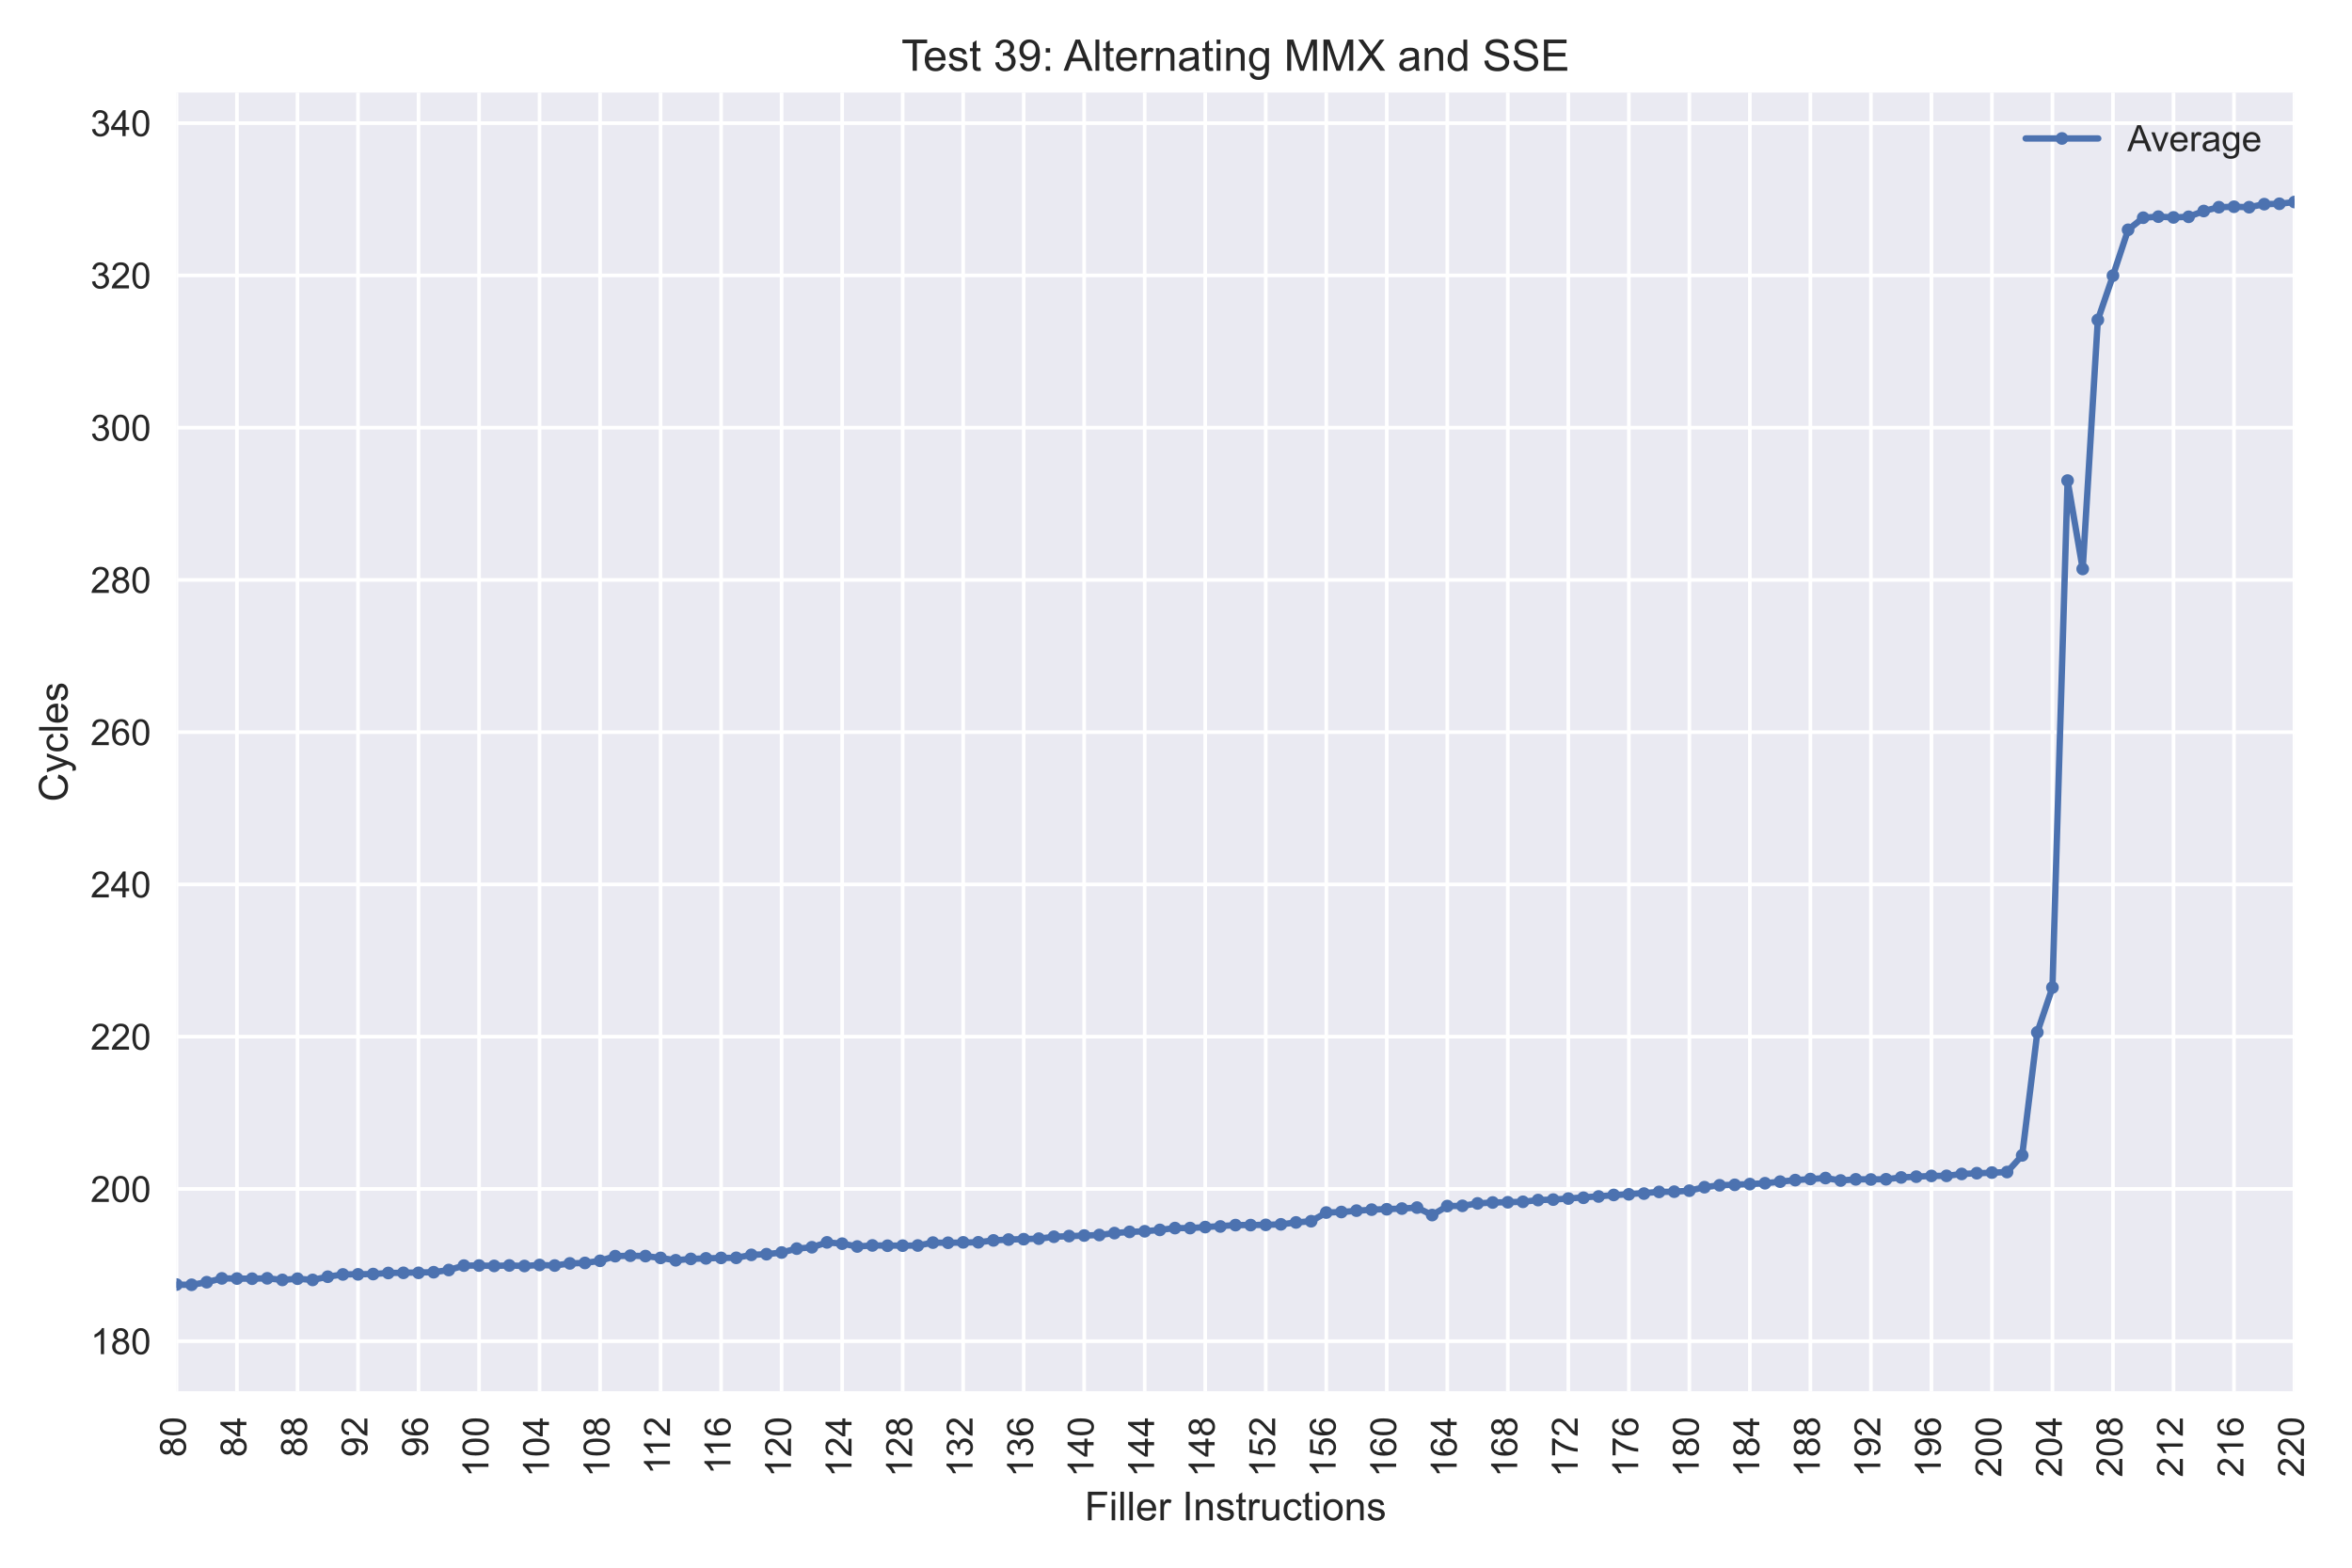<?xml version="1.0" encoding="utf-8" standalone="no"?>
<!DOCTYPE svg PUBLIC "-//W3C//DTD SVG 1.1//EN"
  "http://www.w3.org/Graphics/SVG/1.1/DTD/svg11.dtd">
<!-- Created with matplotlib (https://matplotlib.org/) -->
<svg height="432pt" version="1.1" viewBox="0 0 648 432" width="648pt" xmlns="http://www.w3.org/2000/svg" xmlns:xlink="http://www.w3.org/1999/xlink">
 <defs>
  <style type="text/css">
*{stroke-linecap:butt;stroke-linejoin:round;}
  </style>
 </defs>
 <g id="figure_1">
  <g id="patch_1">
   <path d="M 0 432 
L 648 432 
L 648 0 
L 0 0 
z
" style="fill:#ffffff;"/>
  </g>
  <g id="axes_1">
   <g id="patch_2">
    <path d="M 48.62 383.38 
L 632.16 383.38 
L 632.16 25.496 
L 48.62 25.496 
z
" style="fill:#eaeaf2;"/>
   </g>
   <g id="matplotlib.axis_1">
    <g id="xtick_1">
     <g id="line2d_1">
      <path clip-path="url(#p5a4d69ea09)" d="M 48.62 383.38 
L 48.62 25.496 
" style="fill:none;stroke:#ffffff;stroke-linecap:round;"/>
     </g>
     <g id="line2d_2"/>
     <g id="text_1">
      <!-- 80 -->
      <defs>
       <path d="M 17.672 38.812 
Q 12.203 40.828 9.562 44.531 
Q 6.938 48.25 6.938 53.422 
Q 6.938 61.234 12.547 66.547 
Q 18.172 71.875 27.484 71.875 
Q 36.859 71.875 42.578 66.422 
Q 48.297 60.984 48.297 53.172 
Q 48.297 48.188 45.672 44.5 
Q 43.062 40.828 37.75 38.812 
Q 44.344 36.672 47.781 31.875 
Q 51.219 27.094 51.219 20.453 
Q 51.219 11.281 44.719 5.031 
Q 38.234 -1.219 27.641 -1.219 
Q 17.047 -1.219 10.547 5.047 
Q 4.047 11.328 4.047 20.703 
Q 4.047 27.688 7.594 32.391 
Q 11.141 37.109 17.672 38.812 
z
M 15.922 53.719 
Q 15.922 48.641 19.188 45.406 
Q 22.469 42.188 27.688 42.188 
Q 32.766 42.188 36.016 45.375 
Q 39.266 48.578 39.266 53.219 
Q 39.266 58.062 35.906 61.359 
Q 32.562 64.656 27.594 64.656 
Q 22.562 64.656 19.234 61.422 
Q 15.922 58.203 15.922 53.719 
z
M 13.094 20.656 
Q 13.094 16.891 14.875 13.375 
Q 16.656 9.859 20.172 7.922 
Q 23.688 6 27.734 6 
Q 34.031 6 38.125 10.047 
Q 42.234 14.109 42.234 20.359 
Q 42.234 26.703 38.016 30.859 
Q 33.797 35.016 27.438 35.016 
Q 21.234 35.016 17.156 30.906 
Q 13.094 26.812 13.094 20.656 
z
" id="ArialMT-56"/>
       <path d="M 4.156 35.297 
Q 4.156 48 6.766 55.734 
Q 9.375 63.484 14.516 67.672 
Q 19.672 71.875 27.484 71.875 
Q 33.25 71.875 37.594 69.547 
Q 41.938 67.234 44.766 62.859 
Q 47.609 58.5 49.219 52.219 
Q 50.828 45.953 50.828 35.297 
Q 50.828 22.703 48.234 14.969 
Q 45.656 7.234 40.5 3 
Q 35.359 -1.219 27.484 -1.219 
Q 17.141 -1.219 11.234 6.203 
Q 4.156 15.141 4.156 35.297 
z
M 13.188 35.297 
Q 13.188 17.672 17.312 11.828 
Q 21.438 6 27.484 6 
Q 33.547 6 37.672 11.859 
Q 41.797 17.719 41.797 35.297 
Q 41.797 52.984 37.672 58.781 
Q 33.547 64.594 27.391 64.594 
Q 21.344 64.594 17.719 59.469 
Q 13.188 52.938 13.188 35.297 
z
" id="ArialMT-48"/>
      </defs>
      <g style="fill:#262626;" transform="translate(51.205 401.502)rotate(-90)scale(0.1 -0.1)">
       <use xlink:href="#ArialMT-56"/>
       <use x="55.615" xlink:href="#ArialMT-48"/>
      </g>
     </g>
    </g>
    <g id="xtick_2">
     <g id="line2d_3">
      <path clip-path="url(#p5a4d69ea09)" d="M 65.293 383.38 
L 65.293 25.496 
" style="fill:none;stroke:#ffffff;stroke-linecap:round;"/>
     </g>
     <g id="line2d_4"/>
     <g id="text_2">
      <!-- 84 -->
      <defs>
       <path d="M 32.328 0 
L 32.328 17.141 
L 1.266 17.141 
L 1.266 25.203 
L 33.938 71.578 
L 41.109 71.578 
L 41.109 25.203 
L 50.781 25.203 
L 50.781 17.141 
L 41.109 17.141 
L 41.109 0 
z
M 32.328 25.203 
L 32.328 57.469 
L 9.906 25.203 
z
" id="ArialMT-52"/>
      </defs>
      <g style="fill:#262626;" transform="translate(67.878 401.502)rotate(-90)scale(0.1 -0.1)">
       <use xlink:href="#ArialMT-56"/>
       <use x="55.615" xlink:href="#ArialMT-52"/>
      </g>
     </g>
    </g>
    <g id="xtick_3">
     <g id="line2d_5">
      <path clip-path="url(#p5a4d69ea09)" d="M 81.965 383.38 
L 81.965 25.496 
" style="fill:none;stroke:#ffffff;stroke-linecap:round;"/>
     </g>
     <g id="line2d_6"/>
     <g id="text_3">
      <!-- 88 -->
      <g style="fill:#262626;" transform="translate(84.55 401.502)rotate(-90)scale(0.1 -0.1)">
       <use xlink:href="#ArialMT-56"/>
       <use x="55.615" xlink:href="#ArialMT-56"/>
      </g>
     </g>
    </g>
    <g id="xtick_4">
     <g id="line2d_7">
      <path clip-path="url(#p5a4d69ea09)" d="M 98.638 383.38 
L 98.638 25.496 
" style="fill:none;stroke:#ffffff;stroke-linecap:round;"/>
     </g>
     <g id="line2d_8"/>
     <g id="text_4">
      <!-- 92 -->
      <defs>
       <path d="M 5.469 16.547 
L 13.922 17.328 
Q 14.984 11.375 18.016 8.688 
Q 21.047 6 25.781 6 
Q 29.828 6 32.875 7.859 
Q 35.938 9.719 37.891 12.812 
Q 39.844 15.922 41.156 21.188 
Q 42.484 26.469 42.484 31.938 
Q 42.484 32.516 42.438 33.688 
Q 39.797 29.5 35.234 26.875 
Q 30.672 24.266 25.344 24.266 
Q 16.453 24.266 10.297 30.703 
Q 4.156 37.156 4.156 47.703 
Q 4.156 58.594 10.578 65.234 
Q 17 71.875 26.656 71.875 
Q 33.641 71.875 39.422 68.109 
Q 45.219 64.359 48.219 57.391 
Q 51.219 50.438 51.219 37.25 
Q 51.219 23.531 48.234 15.406 
Q 45.266 7.281 39.375 3.031 
Q 33.5 -1.219 25.594 -1.219 
Q 17.188 -1.219 11.859 3.438 
Q 6.547 8.109 5.469 16.547 
z
M 41.453 48.141 
Q 41.453 55.719 37.422 60.156 
Q 33.406 64.594 27.734 64.594 
Q 21.875 64.594 17.531 59.812 
Q 13.188 55.031 13.188 47.406 
Q 13.188 40.578 17.312 36.297 
Q 21.438 32.031 27.484 32.031 
Q 33.594 32.031 37.516 36.297 
Q 41.453 40.578 41.453 48.141 
z
" id="ArialMT-57"/>
       <path d="M 50.344 8.453 
L 50.344 0 
L 3.031 0 
Q 2.938 3.172 4.047 6.109 
Q 5.859 10.938 9.828 15.625 
Q 13.812 20.312 21.344 26.469 
Q 33.016 36.031 37.109 41.625 
Q 41.219 47.219 41.219 52.203 
Q 41.219 57.422 37.469 61 
Q 33.734 64.594 27.734 64.594 
Q 21.391 64.594 17.578 60.781 
Q 13.766 56.984 13.719 50.25 
L 4.688 51.172 
Q 5.609 61.281 11.656 66.578 
Q 17.719 71.875 27.938 71.875 
Q 38.234 71.875 44.234 66.156 
Q 50.25 60.453 50.25 52 
Q 50.25 47.703 48.484 43.547 
Q 46.734 39.406 42.656 34.812 
Q 38.578 30.219 29.109 22.219 
Q 21.188 15.578 18.938 13.203 
Q 16.703 10.844 15.234 8.453 
z
" id="ArialMT-50"/>
      </defs>
      <g style="fill:#262626;" transform="translate(101.223 401.502)rotate(-90)scale(0.1 -0.1)">
       <use xlink:href="#ArialMT-57"/>
       <use x="55.615" xlink:href="#ArialMT-50"/>
      </g>
     </g>
    </g>
    <g id="xtick_5">
     <g id="line2d_9">
      <path clip-path="url(#p5a4d69ea09)" d="M 115.31 383.38 
L 115.31 25.496 
" style="fill:none;stroke:#ffffff;stroke-linecap:round;"/>
     </g>
     <g id="line2d_10"/>
     <g id="text_5">
      <!-- 96 -->
      <defs>
       <path d="M 49.75 54.047 
L 41.016 53.375 
Q 39.844 58.547 37.703 60.891 
Q 34.125 64.656 28.906 64.656 
Q 24.703 64.656 21.531 62.312 
Q 17.391 59.281 14.984 53.469 
Q 12.594 47.656 12.5 36.922 
Q 15.672 41.75 20.266 44.094 
Q 24.859 46.438 29.891 46.438 
Q 38.672 46.438 44.844 39.969 
Q 51.031 33.5 51.031 23.25 
Q 51.031 16.5 48.125 10.719 
Q 45.219 4.938 40.141 1.859 
Q 35.062 -1.219 28.609 -1.219 
Q 17.625 -1.219 10.688 6.859 
Q 3.766 14.938 3.766 33.5 
Q 3.766 54.25 11.422 63.672 
Q 18.109 71.875 29.438 71.875 
Q 37.891 71.875 43.281 67.141 
Q 48.688 62.406 49.75 54.047 
z
M 13.875 23.188 
Q 13.875 18.656 15.797 14.5 
Q 17.719 10.359 21.188 8.172 
Q 24.656 6 28.469 6 
Q 34.031 6 38.031 10.484 
Q 42.047 14.984 42.047 22.703 
Q 42.047 30.125 38.078 34.391 
Q 34.125 38.672 28.125 38.672 
Q 22.172 38.672 18.016 34.391 
Q 13.875 30.125 13.875 23.188 
z
" id="ArialMT-54"/>
      </defs>
      <g style="fill:#262626;" transform="translate(117.895 401.502)rotate(-90)scale(0.1 -0.1)">
       <use xlink:href="#ArialMT-57"/>
       <use x="55.615" xlink:href="#ArialMT-54"/>
      </g>
     </g>
    </g>
    <g id="xtick_6">
     <g id="line2d_11">
      <path clip-path="url(#p5a4d69ea09)" d="M 131.983 383.38 
L 131.983 25.496 
" style="fill:none;stroke:#ffffff;stroke-linecap:round;"/>
     </g>
     <g id="line2d_12"/>
     <g id="text_6">
      <!-- 100 -->
      <defs>
       <path d="M 37.25 0 
L 28.469 0 
L 28.469 56 
Q 25.297 52.984 20.141 49.953 
Q 14.984 46.922 10.891 45.406 
L 10.891 53.906 
Q 18.266 57.375 23.781 62.297 
Q 29.297 67.234 31.594 71.875 
L 37.25 71.875 
z
" id="ArialMT-49"/>
      </defs>
      <g style="fill:#262626;" transform="translate(134.568 407.063)rotate(-90)scale(0.1 -0.1)">
       <use xlink:href="#ArialMT-49"/>
       <use x="55.615" xlink:href="#ArialMT-48"/>
       <use x="111.23" xlink:href="#ArialMT-48"/>
      </g>
     </g>
    </g>
    <g id="xtick_7">
     <g id="line2d_13">
      <path clip-path="url(#p5a4d69ea09)" d="M 148.655 383.38 
L 148.655 25.496 
" style="fill:none;stroke:#ffffff;stroke-linecap:round;"/>
     </g>
     <g id="line2d_14"/>
     <g id="text_7">
      <!-- 104 -->
      <g style="fill:#262626;" transform="translate(151.241 407.063)rotate(-90)scale(0.1 -0.1)">
       <use xlink:href="#ArialMT-49"/>
       <use x="55.615" xlink:href="#ArialMT-48"/>
       <use x="111.23" xlink:href="#ArialMT-52"/>
      </g>
     </g>
    </g>
    <g id="xtick_8">
     <g id="line2d_15">
      <path clip-path="url(#p5a4d69ea09)" d="M 165.328 383.38 
L 165.328 25.496 
" style="fill:none;stroke:#ffffff;stroke-linecap:round;"/>
     </g>
     <g id="line2d_16"/>
     <g id="text_8">
      <!-- 108 -->
      <g style="fill:#262626;" transform="translate(167.913 407.063)rotate(-90)scale(0.1 -0.1)">
       <use xlink:href="#ArialMT-49"/>
       <use x="55.615" xlink:href="#ArialMT-48"/>
       <use x="111.23" xlink:href="#ArialMT-56"/>
      </g>
     </g>
    </g>
    <g id="xtick_9">
     <g id="line2d_17">
      <path clip-path="url(#p5a4d69ea09)" d="M 182.001 383.38 
L 182.001 25.496 
" style="fill:none;stroke:#ffffff;stroke-linecap:round;"/>
     </g>
     <g id="line2d_18"/>
     <g id="text_9">
      <!-- 112 -->
      <g style="fill:#262626;" transform="translate(184.586 406.325)rotate(-90)scale(0.1 -0.1)">
       <use xlink:href="#ArialMT-49"/>
       <use x="48.24" xlink:href="#ArialMT-49"/>
       <use x="103.855" xlink:href="#ArialMT-50"/>
      </g>
     </g>
    </g>
    <g id="xtick_10">
     <g id="line2d_19">
      <path clip-path="url(#p5a4d69ea09)" d="M 198.673 383.38 
L 198.673 25.496 
" style="fill:none;stroke:#ffffff;stroke-linecap:round;"/>
     </g>
     <g id="line2d_20"/>
     <g id="text_10">
      <!-- 116 -->
      <g style="fill:#262626;" transform="translate(201.258 406.325)rotate(-90)scale(0.1 -0.1)">
       <use xlink:href="#ArialMT-49"/>
       <use x="48.24" xlink:href="#ArialMT-49"/>
       <use x="103.855" xlink:href="#ArialMT-54"/>
      </g>
     </g>
    </g>
    <g id="xtick_11">
     <g id="line2d_21">
      <path clip-path="url(#p5a4d69ea09)" d="M 215.346 383.38 
L 215.346 25.496 
" style="fill:none;stroke:#ffffff;stroke-linecap:round;"/>
     </g>
     <g id="line2d_22"/>
     <g id="text_11">
      <!-- 120 -->
      <g style="fill:#262626;" transform="translate(217.931 407.063)rotate(-90)scale(0.1 -0.1)">
       <use xlink:href="#ArialMT-49"/>
       <use x="55.615" xlink:href="#ArialMT-50"/>
       <use x="111.23" xlink:href="#ArialMT-48"/>
      </g>
     </g>
    </g>
    <g id="xtick_12">
     <g id="line2d_23">
      <path clip-path="url(#p5a4d69ea09)" d="M 232.018 383.38 
L 232.018 25.496 
" style="fill:none;stroke:#ffffff;stroke-linecap:round;"/>
     </g>
     <g id="line2d_24"/>
     <g id="text_12">
      <!-- 124 -->
      <g style="fill:#262626;" transform="translate(234.603 407.063)rotate(-90)scale(0.1 -0.1)">
       <use xlink:href="#ArialMT-49"/>
       <use x="55.615" xlink:href="#ArialMT-50"/>
       <use x="111.23" xlink:href="#ArialMT-52"/>
      </g>
     </g>
    </g>
    <g id="xtick_13">
     <g id="line2d_25">
      <path clip-path="url(#p5a4d69ea09)" d="M 248.691 383.38 
L 248.691 25.496 
" style="fill:none;stroke:#ffffff;stroke-linecap:round;"/>
     </g>
     <g id="line2d_26"/>
     <g id="text_13">
      <!-- 128 -->
      <g style="fill:#262626;" transform="translate(251.276 407.063)rotate(-90)scale(0.1 -0.1)">
       <use xlink:href="#ArialMT-49"/>
       <use x="55.615" xlink:href="#ArialMT-50"/>
       <use x="111.23" xlink:href="#ArialMT-56"/>
      </g>
     </g>
    </g>
    <g id="xtick_14">
     <g id="line2d_27">
      <path clip-path="url(#p5a4d69ea09)" d="M 265.363 383.38 
L 265.363 25.496 
" style="fill:none;stroke:#ffffff;stroke-linecap:round;"/>
     </g>
     <g id="line2d_28"/>
     <g id="text_14">
      <!-- 132 -->
      <defs>
       <path d="M 4.203 18.891 
L 12.984 20.062 
Q 14.5 12.594 18.141 9.297 
Q 21.781 6 27 6 
Q 33.203 6 37.469 10.297 
Q 41.75 14.594 41.75 20.953 
Q 41.75 27 37.797 30.922 
Q 33.844 34.859 27.734 34.859 
Q 25.25 34.859 21.531 33.891 
L 22.516 41.609 
Q 23.391 41.5 23.922 41.5 
Q 29.547 41.5 34.031 44.422 
Q 38.531 47.359 38.531 53.469 
Q 38.531 58.297 35.25 61.469 
Q 31.984 64.656 26.812 64.656 
Q 21.688 64.656 18.266 61.422 
Q 14.844 58.203 13.875 51.766 
L 5.078 53.328 
Q 6.688 62.156 12.391 67.016 
Q 18.109 71.875 26.609 71.875 
Q 32.469 71.875 37.391 69.359 
Q 42.328 66.844 44.938 62.5 
Q 47.562 58.156 47.562 53.266 
Q 47.562 48.641 45.062 44.828 
Q 42.578 41.016 37.703 38.766 
Q 44.047 37.312 47.562 32.688 
Q 51.078 28.078 51.078 21.141 
Q 51.078 11.766 44.234 5.25 
Q 37.406 -1.266 26.953 -1.266 
Q 17.531 -1.266 11.297 4.344 
Q 5.078 9.969 4.203 18.891 
z
" id="ArialMT-51"/>
      </defs>
      <g style="fill:#262626;" transform="translate(267.949 407.063)rotate(-90)scale(0.1 -0.1)">
       <use xlink:href="#ArialMT-49"/>
       <use x="55.615" xlink:href="#ArialMT-51"/>
       <use x="111.23" xlink:href="#ArialMT-50"/>
      </g>
     </g>
    </g>
    <g id="xtick_15">
     <g id="line2d_29">
      <path clip-path="url(#p5a4d69ea09)" d="M 282.036 383.38 
L 282.036 25.496 
" style="fill:none;stroke:#ffffff;stroke-linecap:round;"/>
     </g>
     <g id="line2d_30"/>
     <g id="text_15">
      <!-- 136 -->
      <g style="fill:#262626;" transform="translate(284.621 407.063)rotate(-90)scale(0.1 -0.1)">
       <use xlink:href="#ArialMT-49"/>
       <use x="55.615" xlink:href="#ArialMT-51"/>
       <use x="111.23" xlink:href="#ArialMT-54"/>
      </g>
     </g>
    </g>
    <g id="xtick_16">
     <g id="line2d_31">
      <path clip-path="url(#p5a4d69ea09)" d="M 298.709 383.38 
L 298.709 25.496 
" style="fill:none;stroke:#ffffff;stroke-linecap:round;"/>
     </g>
     <g id="line2d_32"/>
     <g id="text_16">
      <!-- 140 -->
      <g style="fill:#262626;" transform="translate(301.294 407.063)rotate(-90)scale(0.1 -0.1)">
       <use xlink:href="#ArialMT-49"/>
       <use x="55.615" xlink:href="#ArialMT-52"/>
       <use x="111.23" xlink:href="#ArialMT-48"/>
      </g>
     </g>
    </g>
    <g id="xtick_17">
     <g id="line2d_33">
      <path clip-path="url(#p5a4d69ea09)" d="M 315.381 383.38 
L 315.381 25.496 
" style="fill:none;stroke:#ffffff;stroke-linecap:round;"/>
     </g>
     <g id="line2d_34"/>
     <g id="text_17">
      <!-- 144 -->
      <g style="fill:#262626;" transform="translate(317.966 407.063)rotate(-90)scale(0.1 -0.1)">
       <use xlink:href="#ArialMT-49"/>
       <use x="55.615" xlink:href="#ArialMT-52"/>
       <use x="111.23" xlink:href="#ArialMT-52"/>
      </g>
     </g>
    </g>
    <g id="xtick_18">
     <g id="line2d_35">
      <path clip-path="url(#p5a4d69ea09)" d="M 332.054 383.38 
L 332.054 25.496 
" style="fill:none;stroke:#ffffff;stroke-linecap:round;"/>
     </g>
     <g id="line2d_36"/>
     <g id="text_18">
      <!-- 148 -->
      <g style="fill:#262626;" transform="translate(334.639 407.063)rotate(-90)scale(0.1 -0.1)">
       <use xlink:href="#ArialMT-49"/>
       <use x="55.615" xlink:href="#ArialMT-52"/>
       <use x="111.23" xlink:href="#ArialMT-56"/>
      </g>
     </g>
    </g>
    <g id="xtick_19">
     <g id="line2d_37">
      <path clip-path="url(#p5a4d69ea09)" d="M 348.726 383.38 
L 348.726 25.496 
" style="fill:none;stroke:#ffffff;stroke-linecap:round;"/>
     </g>
     <g id="line2d_38"/>
     <g id="text_19">
      <!-- 152 -->
      <defs>
       <path d="M 4.156 18.75 
L 13.375 19.531 
Q 14.406 12.797 18.141 9.391 
Q 21.875 6 27.156 6 
Q 33.5 6 37.891 10.781 
Q 42.281 15.578 42.281 23.484 
Q 42.281 31 38.062 35.344 
Q 33.844 39.703 27 39.703 
Q 22.75 39.703 19.328 37.766 
Q 15.922 35.844 13.969 32.766 
L 5.719 33.844 
L 12.641 70.609 
L 48.25 70.609 
L 48.25 62.203 
L 19.672 62.203 
L 15.828 42.969 
Q 22.266 47.469 29.344 47.469 
Q 38.719 47.469 45.156 40.969 
Q 51.609 34.469 51.609 24.266 
Q 51.609 14.547 45.953 7.469 
Q 39.062 -1.219 27.156 -1.219 
Q 17.391 -1.219 11.203 4.25 
Q 5.031 9.719 4.156 18.75 
z
" id="ArialMT-53"/>
      </defs>
      <g style="fill:#262626;" transform="translate(351.311 407.063)rotate(-90)scale(0.1 -0.1)">
       <use xlink:href="#ArialMT-49"/>
       <use x="55.615" xlink:href="#ArialMT-53"/>
       <use x="111.23" xlink:href="#ArialMT-50"/>
      </g>
     </g>
    </g>
    <g id="xtick_20">
     <g id="line2d_39">
      <path clip-path="url(#p5a4d69ea09)" d="M 365.399 383.38 
L 365.399 25.496 
" style="fill:none;stroke:#ffffff;stroke-linecap:round;"/>
     </g>
     <g id="line2d_40"/>
     <g id="text_20">
      <!-- 156 -->
      <g style="fill:#262626;" transform="translate(367.984 407.063)rotate(-90)scale(0.1 -0.1)">
       <use xlink:href="#ArialMT-49"/>
       <use x="55.615" xlink:href="#ArialMT-53"/>
       <use x="111.23" xlink:href="#ArialMT-54"/>
      </g>
     </g>
    </g>
    <g id="xtick_21">
     <g id="line2d_41">
      <path clip-path="url(#p5a4d69ea09)" d="M 382.071 383.38 
L 382.071 25.496 
" style="fill:none;stroke:#ffffff;stroke-linecap:round;"/>
     </g>
     <g id="line2d_42"/>
     <g id="text_21">
      <!-- 160 -->
      <g style="fill:#262626;" transform="translate(384.657 407.063)rotate(-90)scale(0.1 -0.1)">
       <use xlink:href="#ArialMT-49"/>
       <use x="55.615" xlink:href="#ArialMT-54"/>
       <use x="111.23" xlink:href="#ArialMT-48"/>
      </g>
     </g>
    </g>
    <g id="xtick_22">
     <g id="line2d_43">
      <path clip-path="url(#p5a4d69ea09)" d="M 398.744 383.38 
L 398.744 25.496 
" style="fill:none;stroke:#ffffff;stroke-linecap:round;"/>
     </g>
     <g id="line2d_44"/>
     <g id="text_22">
      <!-- 164 -->
      <g style="fill:#262626;" transform="translate(401.329 407.063)rotate(-90)scale(0.1 -0.1)">
       <use xlink:href="#ArialMT-49"/>
       <use x="55.615" xlink:href="#ArialMT-54"/>
       <use x="111.23" xlink:href="#ArialMT-52"/>
      </g>
     </g>
    </g>
    <g id="xtick_23">
     <g id="line2d_45">
      <path clip-path="url(#p5a4d69ea09)" d="M 415.417 383.38 
L 415.417 25.496 
" style="fill:none;stroke:#ffffff;stroke-linecap:round;"/>
     </g>
     <g id="line2d_46"/>
     <g id="text_23">
      <!-- 168 -->
      <g style="fill:#262626;" transform="translate(418.002 407.063)rotate(-90)scale(0.1 -0.1)">
       <use xlink:href="#ArialMT-49"/>
       <use x="55.615" xlink:href="#ArialMT-54"/>
       <use x="111.23" xlink:href="#ArialMT-56"/>
      </g>
     </g>
    </g>
    <g id="xtick_24">
     <g id="line2d_47">
      <path clip-path="url(#p5a4d69ea09)" d="M 432.089 383.38 
L 432.089 25.496 
" style="fill:none;stroke:#ffffff;stroke-linecap:round;"/>
     </g>
     <g id="line2d_48"/>
     <g id="text_24">
      <!-- 172 -->
      <defs>
       <path d="M 4.734 62.203 
L 4.734 70.656 
L 51.078 70.656 
L 51.078 63.812 
Q 44.234 56.547 37.516 44.484 
Q 30.812 32.422 27.156 19.672 
Q 24.516 10.688 23.781 0 
L 14.75 0 
Q 14.891 8.453 18.062 20.406 
Q 21.234 32.375 27.172 43.484 
Q 33.109 54.594 39.797 62.203 
z
" id="ArialMT-55"/>
      </defs>
      <g style="fill:#262626;" transform="translate(434.674 407.063)rotate(-90)scale(0.1 -0.1)">
       <use xlink:href="#ArialMT-49"/>
       <use x="55.615" xlink:href="#ArialMT-55"/>
       <use x="111.23" xlink:href="#ArialMT-50"/>
      </g>
     </g>
    </g>
    <g id="xtick_25">
     <g id="line2d_49">
      <path clip-path="url(#p5a4d69ea09)" d="M 448.762 383.38 
L 448.762 25.496 
" style="fill:none;stroke:#ffffff;stroke-linecap:round;"/>
     </g>
     <g id="line2d_50"/>
     <g id="text_25">
      <!-- 176 -->
      <g style="fill:#262626;" transform="translate(451.347 407.063)rotate(-90)scale(0.1 -0.1)">
       <use xlink:href="#ArialMT-49"/>
       <use x="55.615" xlink:href="#ArialMT-55"/>
       <use x="111.23" xlink:href="#ArialMT-54"/>
      </g>
     </g>
    </g>
    <g id="xtick_26">
     <g id="line2d_51">
      <path clip-path="url(#p5a4d69ea09)" d="M 465.434 383.38 
L 465.434 25.496 
" style="fill:none;stroke:#ffffff;stroke-linecap:round;"/>
     </g>
     <g id="line2d_52"/>
     <g id="text_26">
      <!-- 180 -->
      <g style="fill:#262626;" transform="translate(468.019 407.063)rotate(-90)scale(0.1 -0.1)">
       <use xlink:href="#ArialMT-49"/>
       <use x="55.615" xlink:href="#ArialMT-56"/>
       <use x="111.23" xlink:href="#ArialMT-48"/>
      </g>
     </g>
    </g>
    <g id="xtick_27">
     <g id="line2d_53">
      <path clip-path="url(#p5a4d69ea09)" d="M 482.107 383.38 
L 482.107 25.496 
" style="fill:none;stroke:#ffffff;stroke-linecap:round;"/>
     </g>
     <g id="line2d_54"/>
     <g id="text_27">
      <!-- 184 -->
      <g style="fill:#262626;" transform="translate(484.692 407.063)rotate(-90)scale(0.1 -0.1)">
       <use xlink:href="#ArialMT-49"/>
       <use x="55.615" xlink:href="#ArialMT-56"/>
       <use x="111.23" xlink:href="#ArialMT-52"/>
      </g>
     </g>
    </g>
    <g id="xtick_28">
     <g id="line2d_55">
      <path clip-path="url(#p5a4d69ea09)" d="M 498.779 383.38 
L 498.779 25.496 
" style="fill:none;stroke:#ffffff;stroke-linecap:round;"/>
     </g>
     <g id="line2d_56"/>
     <g id="text_28">
      <!-- 188 -->
      <g style="fill:#262626;" transform="translate(501.365 407.063)rotate(-90)scale(0.1 -0.1)">
       <use xlink:href="#ArialMT-49"/>
       <use x="55.615" xlink:href="#ArialMT-56"/>
       <use x="111.23" xlink:href="#ArialMT-56"/>
      </g>
     </g>
    </g>
    <g id="xtick_29">
     <g id="line2d_57">
      <path clip-path="url(#p5a4d69ea09)" d="M 515.452 383.38 
L 515.452 25.496 
" style="fill:none;stroke:#ffffff;stroke-linecap:round;"/>
     </g>
     <g id="line2d_58"/>
     <g id="text_29">
      <!-- 192 -->
      <g style="fill:#262626;" transform="translate(518.037 407.063)rotate(-90)scale(0.1 -0.1)">
       <use xlink:href="#ArialMT-49"/>
       <use x="55.615" xlink:href="#ArialMT-57"/>
       <use x="111.23" xlink:href="#ArialMT-50"/>
      </g>
     </g>
    </g>
    <g id="xtick_30">
     <g id="line2d_59">
      <path clip-path="url(#p5a4d69ea09)" d="M 532.125 383.38 
L 532.125 25.496 
" style="fill:none;stroke:#ffffff;stroke-linecap:round;"/>
     </g>
     <g id="line2d_60"/>
     <g id="text_30">
      <!-- 196 -->
      <g style="fill:#262626;" transform="translate(534.71 407.063)rotate(-90)scale(0.1 -0.1)">
       <use xlink:href="#ArialMT-49"/>
       <use x="55.615" xlink:href="#ArialMT-57"/>
       <use x="111.23" xlink:href="#ArialMT-54"/>
      </g>
     </g>
    </g>
    <g id="xtick_31">
     <g id="line2d_61">
      <path clip-path="url(#p5a4d69ea09)" d="M 548.797 383.38 
L 548.797 25.496 
" style="fill:none;stroke:#ffffff;stroke-linecap:round;"/>
     </g>
     <g id="line2d_62"/>
     <g id="text_31">
      <!-- 200 -->
      <g style="fill:#262626;" transform="translate(551.382 407.063)rotate(-90)scale(0.1 -0.1)">
       <use xlink:href="#ArialMT-50"/>
       <use x="55.615" xlink:href="#ArialMT-48"/>
       <use x="111.23" xlink:href="#ArialMT-48"/>
      </g>
     </g>
    </g>
    <g id="xtick_32">
     <g id="line2d_63">
      <path clip-path="url(#p5a4d69ea09)" d="M 565.47 383.38 
L 565.47 25.496 
" style="fill:none;stroke:#ffffff;stroke-linecap:round;"/>
     </g>
     <g id="line2d_64"/>
     <g id="text_32">
      <!-- 204 -->
      <g style="fill:#262626;" transform="translate(568.055 407.063)rotate(-90)scale(0.1 -0.1)">
       <use xlink:href="#ArialMT-50"/>
       <use x="55.615" xlink:href="#ArialMT-48"/>
       <use x="111.23" xlink:href="#ArialMT-52"/>
      </g>
     </g>
    </g>
    <g id="xtick_33">
     <g id="line2d_65">
      <path clip-path="url(#p5a4d69ea09)" d="M 582.142 383.38 
L 582.142 25.496 
" style="fill:none;stroke:#ffffff;stroke-linecap:round;"/>
     </g>
     <g id="line2d_66"/>
     <g id="text_33">
      <!-- 208 -->
      <g style="fill:#262626;" transform="translate(584.727 407.063)rotate(-90)scale(0.1 -0.1)">
       <use xlink:href="#ArialMT-50"/>
       <use x="55.615" xlink:href="#ArialMT-48"/>
       <use x="111.23" xlink:href="#ArialMT-56"/>
      </g>
     </g>
    </g>
    <g id="xtick_34">
     <g id="line2d_67">
      <path clip-path="url(#p5a4d69ea09)" d="M 598.815 383.38 
L 598.815 25.496 
" style="fill:none;stroke:#ffffff;stroke-linecap:round;"/>
     </g>
     <g id="line2d_68"/>
     <g id="text_34">
      <!-- 212 -->
      <g style="fill:#262626;" transform="translate(601.4 407.063)rotate(-90)scale(0.1 -0.1)">
       <use xlink:href="#ArialMT-50"/>
       <use x="55.615" xlink:href="#ArialMT-49"/>
       <use x="111.23" xlink:href="#ArialMT-50"/>
      </g>
     </g>
    </g>
    <g id="xtick_35">
     <g id="line2d_69">
      <path clip-path="url(#p5a4d69ea09)" d="M 615.487 383.38 
L 615.487 25.496 
" style="fill:none;stroke:#ffffff;stroke-linecap:round;"/>
     </g>
     <g id="line2d_70"/>
     <g id="text_35">
      <!-- 216 -->
      <g style="fill:#262626;" transform="translate(618.073 407.063)rotate(-90)scale(0.1 -0.1)">
       <use xlink:href="#ArialMT-50"/>
       <use x="55.615" xlink:href="#ArialMT-49"/>
       <use x="111.23" xlink:href="#ArialMT-54"/>
      </g>
     </g>
    </g>
    <g id="xtick_36">
     <g id="line2d_71">
      <path clip-path="url(#p5a4d69ea09)" d="M 632.16 383.38 
L 632.16 25.496 
" style="fill:none;stroke:#ffffff;stroke-linecap:round;"/>
     </g>
     <g id="line2d_72"/>
     <g id="text_36">
      <!-- 220 -->
      <g style="fill:#262626;" transform="translate(634.745 407.063)rotate(-90)scale(0.1 -0.1)">
       <use xlink:href="#ArialMT-50"/>
       <use x="55.615" xlink:href="#ArialMT-50"/>
       <use x="111.23" xlink:href="#ArialMT-48"/>
      </g>
     </g>
    </g>
    <g id="text_37">
     <!-- Filler Instructions -->
     <defs>
      <path d="M 8.203 0 
L 8.203 71.578 
L 56.5 71.578 
L 56.5 63.141 
L 17.672 63.141 
L 17.672 40.969 
L 51.266 40.969 
L 51.266 32.516 
L 17.672 32.516 
L 17.672 0 
z
" id="ArialMT-70"/>
      <path d="M 6.641 61.469 
L 6.641 71.578 
L 15.438 71.578 
L 15.438 61.469 
z
M 6.641 0 
L 6.641 51.859 
L 15.438 51.859 
L 15.438 0 
z
" id="ArialMT-105"/>
      <path d="M 6.391 0 
L 6.391 71.578 
L 15.188 71.578 
L 15.188 0 
z
" id="ArialMT-108"/>
      <path d="M 42.094 16.703 
L 51.172 15.578 
Q 49.031 7.625 43.219 3.219 
Q 37.406 -1.172 28.375 -1.172 
Q 17 -1.172 10.328 5.828 
Q 3.656 12.844 3.656 25.484 
Q 3.656 38.578 10.391 45.797 
Q 17.141 53.031 27.875 53.031 
Q 38.281 53.031 44.875 45.953 
Q 51.469 38.875 51.469 26.031 
Q 51.469 25.25 51.422 23.688 
L 12.75 23.688 
Q 13.234 15.141 17.578 10.594 
Q 21.922 6.062 28.422 6.062 
Q 33.25 6.062 36.672 8.594 
Q 40.094 11.141 42.094 16.703 
z
M 13.234 30.906 
L 42.188 30.906 
Q 41.609 37.453 38.875 40.719 
Q 34.672 45.797 27.984 45.797 
Q 21.922 45.797 17.797 41.75 
Q 13.672 37.703 13.234 30.906 
z
" id="ArialMT-101"/>
      <path d="M 6.5 0 
L 6.5 51.859 
L 14.406 51.859 
L 14.406 44 
Q 17.438 49.516 20 51.266 
Q 22.562 53.031 25.641 53.031 
Q 30.078 53.031 34.672 50.203 
L 31.641 42.047 
Q 28.422 43.953 25.203 43.953 
Q 22.312 43.953 20.016 42.219 
Q 17.719 40.484 16.75 37.406 
Q 15.281 32.719 15.281 27.156 
L 15.281 0 
z
" id="ArialMT-114"/>
      <path id="ArialMT-32"/>
      <path d="M 9.328 0 
L 9.328 71.578 
L 18.797 71.578 
L 18.797 0 
z
" id="ArialMT-73"/>
      <path d="M 6.594 0 
L 6.594 51.859 
L 14.5 51.859 
L 14.5 44.484 
Q 20.219 53.031 31 53.031 
Q 35.688 53.031 39.625 51.344 
Q 43.562 49.656 45.516 46.922 
Q 47.469 44.188 48.25 40.438 
Q 48.734 37.984 48.734 31.891 
L 48.734 0 
L 39.938 0 
L 39.938 31.547 
Q 39.938 36.922 38.906 39.578 
Q 37.891 42.234 35.281 43.812 
Q 32.672 45.406 29.156 45.406 
Q 23.531 45.406 19.453 41.844 
Q 15.375 38.281 15.375 28.328 
L 15.375 0 
z
" id="ArialMT-110"/>
      <path d="M 3.078 15.484 
L 11.766 16.844 
Q 12.5 11.625 15.844 8.844 
Q 19.188 6.062 25.203 6.062 
Q 31.25 6.062 34.172 8.516 
Q 37.109 10.984 37.109 14.312 
Q 37.109 17.281 34.516 19 
Q 32.719 20.172 25.531 21.969 
Q 15.875 24.422 12.141 26.203 
Q 8.406 27.984 6.469 31.125 
Q 4.547 34.281 4.547 38.094 
Q 4.547 41.547 6.125 44.5 
Q 7.719 47.469 10.453 49.422 
Q 12.5 50.922 16.031 51.969 
Q 19.578 53.031 23.641 53.031 
Q 29.734 53.031 34.344 51.266 
Q 38.969 49.516 41.156 46.5 
Q 43.359 43.5 44.188 38.484 
L 35.594 37.312 
Q 35.016 41.312 32.203 43.547 
Q 29.391 45.797 24.266 45.797 
Q 18.219 45.797 15.625 43.797 
Q 13.031 41.797 13.031 39.109 
Q 13.031 37.406 14.109 36.031 
Q 15.188 34.625 17.484 33.688 
Q 18.797 33.203 25.25 31.453 
Q 34.578 28.953 38.25 27.359 
Q 41.938 25.781 44.031 22.75 
Q 46.141 19.734 46.141 15.234 
Q 46.141 10.844 43.578 6.953 
Q 41.016 3.078 36.172 0.953 
Q 31.344 -1.172 25.25 -1.172 
Q 15.141 -1.172 9.844 3.031 
Q 4.547 7.234 3.078 15.484 
z
" id="ArialMT-115"/>
      <path d="M 25.781 7.859 
L 27.047 0.094 
Q 23.344 -0.688 20.406 -0.688 
Q 15.625 -0.688 12.984 0.828 
Q 10.359 2.344 9.281 4.812 
Q 8.203 7.281 8.203 15.188 
L 8.203 45.016 
L 1.766 45.016 
L 1.766 51.859 
L 8.203 51.859 
L 8.203 64.703 
L 16.938 69.969 
L 16.938 51.859 
L 25.781 51.859 
L 25.781 45.016 
L 16.938 45.016 
L 16.938 14.703 
Q 16.938 10.938 17.406 9.859 
Q 17.875 8.797 18.922 8.156 
Q 19.969 7.516 21.922 7.516 
Q 23.391 7.516 25.781 7.859 
z
" id="ArialMT-116"/>
      <path d="M 40.578 0 
L 40.578 7.625 
Q 34.516 -1.172 24.125 -1.172 
Q 19.531 -1.172 15.547 0.578 
Q 11.578 2.344 9.641 5 
Q 7.719 7.672 6.938 11.531 
Q 6.391 14.109 6.391 19.734 
L 6.391 51.859 
L 15.188 51.859 
L 15.188 23.094 
Q 15.188 16.219 15.719 13.812 
Q 16.547 10.359 19.234 8.375 
Q 21.922 6.391 25.875 6.391 
Q 29.828 6.391 33.297 8.422 
Q 36.766 10.453 38.203 13.938 
Q 39.656 17.438 39.656 24.078 
L 39.656 51.859 
L 48.438 51.859 
L 48.438 0 
z
" id="ArialMT-117"/>
      <path d="M 40.438 19 
L 49.078 17.875 
Q 47.656 8.938 41.812 3.875 
Q 35.984 -1.172 27.484 -1.172 
Q 16.844 -1.172 10.375 5.781 
Q 3.906 12.75 3.906 25.734 
Q 3.906 34.125 6.688 40.422 
Q 9.469 46.734 15.156 49.875 
Q 20.844 53.031 27.547 53.031 
Q 35.984 53.031 41.359 48.75 
Q 46.734 44.484 48.25 36.625 
L 39.703 35.297 
Q 38.484 40.531 35.375 43.156 
Q 32.281 45.797 27.875 45.797 
Q 21.234 45.797 17.078 41.031 
Q 12.938 36.281 12.938 25.984 
Q 12.938 15.531 16.938 10.797 
Q 20.953 6.062 27.391 6.062 
Q 32.562 6.062 36.031 9.234 
Q 39.5 12.406 40.438 19 
z
" id="ArialMT-99"/>
      <path d="M 3.328 25.922 
Q 3.328 40.328 11.328 47.266 
Q 18.016 53.031 27.641 53.031 
Q 38.328 53.031 45.109 46.016 
Q 51.906 39.016 51.906 26.656 
Q 51.906 16.656 48.906 10.906 
Q 45.906 5.172 40.156 2 
Q 34.422 -1.172 27.641 -1.172 
Q 16.75 -1.172 10.031 5.812 
Q 3.328 12.797 3.328 25.922 
z
M 12.359 25.922 
Q 12.359 15.969 16.703 11.016 
Q 21.047 6.062 27.641 6.062 
Q 34.188 6.062 38.531 11.031 
Q 42.875 16.016 42.875 26.219 
Q 42.875 35.844 38.5 40.797 
Q 34.125 45.75 27.641 45.75 
Q 21.047 45.75 16.703 40.812 
Q 12.359 35.891 12.359 25.922 
z
" id="ArialMT-111"/>
     </defs>
     <g style="fill:#262626;" transform="translate(298.825 418.936)scale(0.11 -0.11)">
      <use xlink:href="#ArialMT-70"/>
      <use x="61.084" xlink:href="#ArialMT-105"/>
      <use x="83.301" xlink:href="#ArialMT-108"/>
      <use x="105.518" xlink:href="#ArialMT-108"/>
      <use x="127.734" xlink:href="#ArialMT-101"/>
      <use x="183.35" xlink:href="#ArialMT-114"/>
      <use x="216.65" xlink:href="#ArialMT-32"/>
      <use x="244.434" xlink:href="#ArialMT-73"/>
      <use x="272.217" xlink:href="#ArialMT-110"/>
      <use x="327.832" xlink:href="#ArialMT-115"/>
      <use x="377.832" xlink:href="#ArialMT-116"/>
      <use x="405.615" xlink:href="#ArialMT-114"/>
      <use x="438.916" xlink:href="#ArialMT-117"/>
      <use x="494.531" xlink:href="#ArialMT-99"/>
      <use x="544.531" xlink:href="#ArialMT-116"/>
      <use x="572.314" xlink:href="#ArialMT-105"/>
      <use x="594.531" xlink:href="#ArialMT-111"/>
      <use x="650.146" xlink:href="#ArialMT-110"/>
      <use x="705.762" xlink:href="#ArialMT-115"/>
     </g>
    </g>
   </g>
   <g id="matplotlib.axis_2">
    <g id="ytick_1">
     <g id="line2d_73">
      <path clip-path="url(#p5a4d69ea09)" d="M 48.62 369.588 
L 632.16 369.588 
" style="fill:none;stroke:#ffffff;stroke-linecap:round;"/>
     </g>
     <g id="line2d_74"/>
     <g id="text_38">
      <!-- 180 -->
      <g style="fill:#262626;" transform="translate(24.937 373.167)scale(0.1 -0.1)">
       <use xlink:href="#ArialMT-49"/>
       <use x="55.615" xlink:href="#ArialMT-56"/>
       <use x="111.23" xlink:href="#ArialMT-48"/>
      </g>
     </g>
    </g>
    <g id="ytick_2">
     <g id="line2d_75">
      <path clip-path="url(#p5a4d69ea09)" d="M 48.62 327.632 
L 632.16 327.632 
" style="fill:none;stroke:#ffffff;stroke-linecap:round;"/>
     </g>
     <g id="line2d_76"/>
     <g id="text_39">
      <!-- 200 -->
      <g style="fill:#262626;" transform="translate(24.937 331.211)scale(0.1 -0.1)">
       <use xlink:href="#ArialMT-50"/>
       <use x="55.615" xlink:href="#ArialMT-48"/>
       <use x="111.23" xlink:href="#ArialMT-48"/>
      </g>
     </g>
    </g>
    <g id="ytick_3">
     <g id="line2d_77">
      <path clip-path="url(#p5a4d69ea09)" d="M 48.62 285.676 
L 632.16 285.676 
" style="fill:none;stroke:#ffffff;stroke-linecap:round;"/>
     </g>
     <g id="line2d_78"/>
     <g id="text_40">
      <!-- 220 -->
      <g style="fill:#262626;" transform="translate(24.937 289.255)scale(0.1 -0.1)">
       <use xlink:href="#ArialMT-50"/>
       <use x="55.615" xlink:href="#ArialMT-50"/>
       <use x="111.23" xlink:href="#ArialMT-48"/>
      </g>
     </g>
    </g>
    <g id="ytick_4">
     <g id="line2d_79">
      <path clip-path="url(#p5a4d69ea09)" d="M 48.62 243.72 
L 632.16 243.72 
" style="fill:none;stroke:#ffffff;stroke-linecap:round;"/>
     </g>
     <g id="line2d_80"/>
     <g id="text_41">
      <!-- 240 -->
      <g style="fill:#262626;" transform="translate(24.937 247.298)scale(0.1 -0.1)">
       <use xlink:href="#ArialMT-50"/>
       <use x="55.615" xlink:href="#ArialMT-52"/>
       <use x="111.23" xlink:href="#ArialMT-48"/>
      </g>
     </g>
    </g>
    <g id="ytick_5">
     <g id="line2d_81">
      <path clip-path="url(#p5a4d69ea09)" d="M 48.62 201.763 
L 632.16 201.763 
" style="fill:none;stroke:#ffffff;stroke-linecap:round;"/>
     </g>
     <g id="line2d_82"/>
     <g id="text_42">
      <!-- 260 -->
      <g style="fill:#262626;" transform="translate(24.937 205.342)scale(0.1 -0.1)">
       <use xlink:href="#ArialMT-50"/>
       <use x="55.615" xlink:href="#ArialMT-54"/>
       <use x="111.23" xlink:href="#ArialMT-48"/>
      </g>
     </g>
    </g>
    <g id="ytick_6">
     <g id="line2d_83">
      <path clip-path="url(#p5a4d69ea09)" d="M 48.62 159.807 
L 632.16 159.807 
" style="fill:none;stroke:#ffffff;stroke-linecap:round;"/>
     </g>
     <g id="line2d_84"/>
     <g id="text_43">
      <!-- 280 -->
      <g style="fill:#262626;" transform="translate(24.937 163.386)scale(0.1 -0.1)">
       <use xlink:href="#ArialMT-50"/>
       <use x="55.615" xlink:href="#ArialMT-56"/>
       <use x="111.23" xlink:href="#ArialMT-48"/>
      </g>
     </g>
    </g>
    <g id="ytick_7">
     <g id="line2d_85">
      <path clip-path="url(#p5a4d69ea09)" d="M 48.62 117.851 
L 632.16 117.851 
" style="fill:none;stroke:#ffffff;stroke-linecap:round;"/>
     </g>
     <g id="line2d_86"/>
     <g id="text_44">
      <!-- 300 -->
      <g style="fill:#262626;" transform="translate(24.937 121.43)scale(0.1 -0.1)">
       <use xlink:href="#ArialMT-51"/>
       <use x="55.615" xlink:href="#ArialMT-48"/>
       <use x="111.23" xlink:href="#ArialMT-48"/>
      </g>
     </g>
    </g>
    <g id="ytick_8">
     <g id="line2d_87">
      <path clip-path="url(#p5a4d69ea09)" d="M 48.62 75.895 
L 632.16 75.895 
" style="fill:none;stroke:#ffffff;stroke-linecap:round;"/>
     </g>
     <g id="line2d_88"/>
     <g id="text_45">
      <!-- 320 -->
      <g style="fill:#262626;" transform="translate(24.937 79.474)scale(0.1 -0.1)">
       <use xlink:href="#ArialMT-51"/>
       <use x="55.615" xlink:href="#ArialMT-50"/>
       <use x="111.23" xlink:href="#ArialMT-48"/>
      </g>
     </g>
    </g>
    <g id="ytick_9">
     <g id="line2d_89">
      <path clip-path="url(#p5a4d69ea09)" d="M 48.62 33.939 
L 632.16 33.939 
" style="fill:none;stroke:#ffffff;stroke-linecap:round;"/>
     </g>
     <g id="line2d_90"/>
     <g id="text_46">
      <!-- 340 -->
      <g style="fill:#262626;" transform="translate(24.937 37.518)scale(0.1 -0.1)">
       <use xlink:href="#ArialMT-51"/>
       <use x="55.615" xlink:href="#ArialMT-52"/>
       <use x="111.23" xlink:href="#ArialMT-48"/>
      </g>
     </g>
    </g>
    <g id="text_47">
     <!-- Cycles -->
     <defs>
      <path d="M 58.797 25.094 
L 68.266 22.703 
Q 65.281 11.031 57.547 4.906 
Q 49.812 -1.219 38.625 -1.219 
Q 27.047 -1.219 19.797 3.484 
Q 12.547 8.203 8.766 17.141 
Q 4.984 26.078 4.984 36.328 
Q 4.984 47.516 9.25 55.828 
Q 13.531 64.156 21.406 68.469 
Q 29.297 72.797 38.766 72.797 
Q 49.516 72.797 56.828 67.328 
Q 64.156 61.859 67.047 51.953 
L 57.719 49.75 
Q 55.219 57.562 50.484 61.125 
Q 45.75 64.703 38.578 64.703 
Q 30.328 64.703 24.781 60.734 
Q 19.234 56.781 16.984 50.109 
Q 14.75 43.453 14.75 36.375 
Q 14.75 27.25 17.406 20.438 
Q 20.062 13.625 25.672 10.25 
Q 31.297 6.891 37.844 6.891 
Q 45.797 6.891 51.312 11.469 
Q 56.844 16.062 58.797 25.094 
z
" id="ArialMT-67"/>
      <path d="M 6.203 -19.969 
L 5.219 -11.719 
Q 8.109 -12.5 10.25 -12.5 
Q 13.188 -12.5 14.938 -11.516 
Q 16.703 -10.547 17.828 -8.797 
Q 18.656 -7.469 20.516 -2.25 
Q 20.75 -1.516 21.297 -0.094 
L 1.609 51.859 
L 11.078 51.859 
L 21.875 21.828 
Q 23.969 16.109 25.641 9.812 
Q 27.156 15.875 29.25 21.625 
L 40.328 51.859 
L 49.125 51.859 
L 29.391 -0.875 
Q 26.219 -9.422 24.469 -12.641 
Q 22.125 -17 19.094 -19.016 
Q 16.062 -21.047 11.859 -21.047 
Q 9.328 -21.047 6.203 -19.969 
z
" id="ArialMT-121"/>
     </defs>
     <g style="fill:#262626;" transform="translate(18.622 220.941)rotate(-90)scale(0.11 -0.11)">
      <use xlink:href="#ArialMT-67"/>
      <use x="72.217" xlink:href="#ArialMT-121"/>
      <use x="122.217" xlink:href="#ArialMT-99"/>
      <use x="172.217" xlink:href="#ArialMT-108"/>
      <use x="194.434" xlink:href="#ArialMT-101"/>
      <use x="250.049" xlink:href="#ArialMT-115"/>
     </g>
    </g>
   </g>
   <g id="line2d_91">
    <path clip-path="url(#p5a4d69ea09)" d="M -1 358.075 
L 2.77 358.113 
L 6.939 357.756 
L 11.107 357.106 
L 15.275 356.246 
L 19.443 356.603 
L 23.611 356.204 
L 27.779 356.561 
L 31.947 354.169 
L 36.116 353.057 
L 44.452 354.001 
L 52.788 354.043 
L 56.956 353.33 
L 61.124 352.281 
L 69.461 352.365 
L 73.629 352.26 
L 77.797 352.701 
L 81.965 352.365 
L 86.133 352.701 
L 90.301 351.82 
L 94.47 351.19 
L 102.806 351.085 
L 106.974 350.792 
L 119.478 350.582 
L 123.647 349.973 
L 127.815 348.757 
L 131.983 348.736 
L 136.151 348.841 
L 140.319 348.715 
L 144.487 348.862 
L 148.655 348.589 
L 152.824 348.736 
L 156.992 348.148 
L 161.16 348.023 
L 165.328 347.435 
L 169.496 346.155 
L 173.664 346.03 
L 177.832 346.134 
L 182.001 346.638 
L 186.169 347.288 
L 190.337 346.911 
L 198.673 346.638 
L 202.841 346.617 
L 207.009 345.799 
L 211.178 345.61 
L 215.346 345.149 
L 219.514 344.079 
L 223.682 343.701 
L 227.85 342.358 
L 232.018 342.715 
L 236.186 343.491 
L 240.355 343.198 
L 248.691 343.26 
L 252.859 343.219 
L 257.027 342.421 
L 261.195 342.463 
L 269.532 342.337 
L 273.7 341.813 
L 277.868 341.582 
L 286.204 341.331 
L 290.372 340.806 
L 302.877 340.324 
L 307.045 339.799 
L 311.213 339.463 
L 315.381 339.296 
L 319.549 338.918 
L 323.717 338.415 
L 327.886 338.415 
L 340.39 337.596 
L 348.726 337.533 
L 352.894 337.387 
L 357.063 336.862 
L 361.231 336.527 
L 365.399 334.135 
L 369.567 333.988 
L 377.903 333.338 
L 386.24 333.044 
L 390.408 332.771 
L 394.576 334.827 
L 398.744 332.352 
L 402.912 332.289 
L 407.08 331.618 
L 411.248 331.366 
L 419.585 331.177 
L 423.753 330.695 
L 427.921 330.569 
L 457.098 328.45 
L 461.266 328.387 
L 465.434 328.114 
L 469.602 327.149 
L 473.771 326.625 
L 482.107 326.289 
L 486.275 326.058 
L 494.611 325.198 
L 502.948 324.632 
L 507.116 325.303 
L 511.284 324.989 
L 519.62 324.968 
L 523.788 324.464 
L 532.125 324.045 
L 536.293 324.024 
L 540.461 323.499 
L 552.965 322.975 
L 557.133 318.381 
L 561.302 284.48 
L 565.47 272.124 
L 569.638 132.431 
L 573.806 156.786 
L 577.974 88.167 
L 582.142 75.958 
L 586.31 63.329 
L 590.479 59.994 
L 594.647 59.7 
L 598.815 59.91 
L 602.983 59.742 
L 607.151 58.148 
L 611.319 57.099 
L 615.487 56.973 
L 619.656 57.099 
L 623.824 56.26 
L 627.992 56.155 
L 632.16 55.672 
L 636.328 55.714 
L 640.496 54.602 
L 644.664 54.686 
L 649 54.267 
L 649 54.267 
" style="fill:none;stroke:#4c72b0;stroke-linecap:round;stroke-width:1.75;"/>
    <defs>
     <path d="M 0 1.75 
C 0.464 1.75 0.909 1.566 1.237 1.237 
C 1.566 0.909 1.75 0.464 1.75 0 
C 1.75 -0.464 1.566 -0.909 1.237 -1.237 
C 0.909 -1.566 0.464 -1.75 0 -1.75 
C -0.464 -1.75 -0.909 -1.566 -1.237 -1.237 
C -1.566 -0.909 -1.75 -0.464 -1.75 0 
C -1.75 0.464 -1.566 0.909 -1.237 1.237 
C -0.909 1.566 -0.464 1.75 0 1.75 
z
" id="m51008ee19b"/>
    </defs>
    <g clip-path="url(#p5a4d69ea09)">
     <use style="fill:#4c72b0;" x="-1" xlink:href="#m51008ee19b" y="358.075"/>
     <use style="fill:#4c72b0;" x="2.77" xlink:href="#m51008ee19b" y="358.113"/>
     <use style="fill:#4c72b0;" x="6.939" xlink:href="#m51008ee19b" y="357.756"/>
     <use style="fill:#4c72b0;" x="11.107" xlink:href="#m51008ee19b" y="357.106"/>
     <use style="fill:#4c72b0;" x="15.275" xlink:href="#m51008ee19b" y="356.246"/>
     <use style="fill:#4c72b0;" x="19.443" xlink:href="#m51008ee19b" y="356.603"/>
     <use style="fill:#4c72b0;" x="23.611" xlink:href="#m51008ee19b" y="356.204"/>
     <use style="fill:#4c72b0;" x="27.779" xlink:href="#m51008ee19b" y="356.561"/>
     <use style="fill:#4c72b0;" x="31.947" xlink:href="#m51008ee19b" y="354.169"/>
     <use style="fill:#4c72b0;" x="36.116" xlink:href="#m51008ee19b" y="353.057"/>
     <use style="fill:#4c72b0;" x="40.284" xlink:href="#m51008ee19b" y="353.582"/>
     <use style="fill:#4c72b0;" x="44.452" xlink:href="#m51008ee19b" y="354.001"/>
     <use style="fill:#4c72b0;" x="48.62" xlink:href="#m51008ee19b" y="353.98"/>
     <use style="fill:#4c72b0;" x="52.788" xlink:href="#m51008ee19b" y="354.043"/>
     <use style="fill:#4c72b0;" x="56.956" xlink:href="#m51008ee19b" y="353.33"/>
     <use style="fill:#4c72b0;" x="61.124" xlink:href="#m51008ee19b" y="352.281"/>
     <use style="fill:#4c72b0;" x="65.293" xlink:href="#m51008ee19b" y="352.323"/>
     <use style="fill:#4c72b0;" x="69.461" xlink:href="#m51008ee19b" y="352.365"/>
     <use style="fill:#4c72b0;" x="73.629" xlink:href="#m51008ee19b" y="352.26"/>
     <use style="fill:#4c72b0;" x="77.797" xlink:href="#m51008ee19b" y="352.701"/>
     <use style="fill:#4c72b0;" x="81.965" xlink:href="#m51008ee19b" y="352.365"/>
     <use style="fill:#4c72b0;" x="86.133" xlink:href="#m51008ee19b" y="352.701"/>
     <use style="fill:#4c72b0;" x="90.301" xlink:href="#m51008ee19b" y="351.82"/>
     <use style="fill:#4c72b0;" x="94.47" xlink:href="#m51008ee19b" y="351.19"/>
     <use style="fill:#4c72b0;" x="98.638" xlink:href="#m51008ee19b" y="351.169"/>
     <use style="fill:#4c72b0;" x="102.806" xlink:href="#m51008ee19b" y="351.085"/>
     <use style="fill:#4c72b0;" x="106.974" xlink:href="#m51008ee19b" y="350.792"/>
     <use style="fill:#4c72b0;" x="111.142" xlink:href="#m51008ee19b" y="350.75"/>
     <use style="fill:#4c72b0;" x="115.31" xlink:href="#m51008ee19b" y="350.75"/>
     <use style="fill:#4c72b0;" x="119.478" xlink:href="#m51008ee19b" y="350.582"/>
     <use style="fill:#4c72b0;" x="123.647" xlink:href="#m51008ee19b" y="349.973"/>
     <use style="fill:#4c72b0;" x="127.815" xlink:href="#m51008ee19b" y="348.757"/>
     <use style="fill:#4c72b0;" x="131.983" xlink:href="#m51008ee19b" y="348.736"/>
     <use style="fill:#4c72b0;" x="136.151" xlink:href="#m51008ee19b" y="348.841"/>
     <use style="fill:#4c72b0;" x="140.319" xlink:href="#m51008ee19b" y="348.715"/>
     <use style="fill:#4c72b0;" x="144.487" xlink:href="#m51008ee19b" y="348.862"/>
     <use style="fill:#4c72b0;" x="148.655" xlink:href="#m51008ee19b" y="348.589"/>
     <use style="fill:#4c72b0;" x="152.824" xlink:href="#m51008ee19b" y="348.736"/>
     <use style="fill:#4c72b0;" x="156.992" xlink:href="#m51008ee19b" y="348.148"/>
     <use style="fill:#4c72b0;" x="161.16" xlink:href="#m51008ee19b" y="348.023"/>
     <use style="fill:#4c72b0;" x="165.328" xlink:href="#m51008ee19b" y="347.435"/>
     <use style="fill:#4c72b0;" x="169.496" xlink:href="#m51008ee19b" y="346.155"/>
     <use style="fill:#4c72b0;" x="173.664" xlink:href="#m51008ee19b" y="346.03"/>
     <use style="fill:#4c72b0;" x="177.832" xlink:href="#m51008ee19b" y="346.134"/>
     <use style="fill:#4c72b0;" x="182.001" xlink:href="#m51008ee19b" y="346.638"/>
     <use style="fill:#4c72b0;" x="186.169" xlink:href="#m51008ee19b" y="347.288"/>
     <use style="fill:#4c72b0;" x="190.337" xlink:href="#m51008ee19b" y="346.911"/>
     <use style="fill:#4c72b0;" x="194.505" xlink:href="#m51008ee19b" y="346.764"/>
     <use style="fill:#4c72b0;" x="198.673" xlink:href="#m51008ee19b" y="346.638"/>
     <use style="fill:#4c72b0;" x="202.841" xlink:href="#m51008ee19b" y="346.617"/>
     <use style="fill:#4c72b0;" x="207.009" xlink:href="#m51008ee19b" y="345.799"/>
     <use style="fill:#4c72b0;" x="211.178" xlink:href="#m51008ee19b" y="345.61"/>
     <use style="fill:#4c72b0;" x="215.346" xlink:href="#m51008ee19b" y="345.149"/>
     <use style="fill:#4c72b0;" x="219.514" xlink:href="#m51008ee19b" y="344.079"/>
     <use style="fill:#4c72b0;" x="223.682" xlink:href="#m51008ee19b" y="343.701"/>
     <use style="fill:#4c72b0;" x="227.85" xlink:href="#m51008ee19b" y="342.358"/>
     <use style="fill:#4c72b0;" x="232.018" xlink:href="#m51008ee19b" y="342.715"/>
     <use style="fill:#4c72b0;" x="236.186" xlink:href="#m51008ee19b" y="343.491"/>
     <use style="fill:#4c72b0;" x="240.355" xlink:href="#m51008ee19b" y="343.198"/>
     <use style="fill:#4c72b0;" x="244.523" xlink:href="#m51008ee19b" y="343.281"/>
     <use style="fill:#4c72b0;" x="248.691" xlink:href="#m51008ee19b" y="343.26"/>
     <use style="fill:#4c72b0;" x="252.859" xlink:href="#m51008ee19b" y="343.219"/>
     <use style="fill:#4c72b0;" x="257.027" xlink:href="#m51008ee19b" y="342.421"/>
     <use style="fill:#4c72b0;" x="261.195" xlink:href="#m51008ee19b" y="342.463"/>
     <use style="fill:#4c72b0;" x="265.363" xlink:href="#m51008ee19b" y="342.358"/>
     <use style="fill:#4c72b0;" x="269.532" xlink:href="#m51008ee19b" y="342.337"/>
     <use style="fill:#4c72b0;" x="273.7" xlink:href="#m51008ee19b" y="341.813"/>
     <use style="fill:#4c72b0;" x="277.868" xlink:href="#m51008ee19b" y="341.582"/>
     <use style="fill:#4c72b0;" x="282.036" xlink:href="#m51008ee19b" y="341.477"/>
     <use style="fill:#4c72b0;" x="286.204" xlink:href="#m51008ee19b" y="341.331"/>
     <use style="fill:#4c72b0;" x="290.372" xlink:href="#m51008ee19b" y="340.806"/>
     <use style="fill:#4c72b0;" x="294.54" xlink:href="#m51008ee19b" y="340.617"/>
     <use style="fill:#4c72b0;" x="298.709" xlink:href="#m51008ee19b" y="340.47"/>
     <use style="fill:#4c72b0;" x="302.877" xlink:href="#m51008ee19b" y="340.324"/>
     <use style="fill:#4c72b0;" x="307.045" xlink:href="#m51008ee19b" y="339.799"/>
     <use style="fill:#4c72b0;" x="311.213" xlink:href="#m51008ee19b" y="339.463"/>
     <use style="fill:#4c72b0;" x="315.381" xlink:href="#m51008ee19b" y="339.296"/>
     <use style="fill:#4c72b0;" x="319.549" xlink:href="#m51008ee19b" y="338.918"/>
     <use style="fill:#4c72b0;" x="323.717" xlink:href="#m51008ee19b" y="338.415"/>
     <use style="fill:#4c72b0;" x="327.886" xlink:href="#m51008ee19b" y="338.415"/>
     <use style="fill:#4c72b0;" x="332.054" xlink:href="#m51008ee19b" y="338.142"/>
     <use style="fill:#4c72b0;" x="336.222" xlink:href="#m51008ee19b" y="337.974"/>
     <use style="fill:#4c72b0;" x="340.39" xlink:href="#m51008ee19b" y="337.596"/>
     <use style="fill:#4c72b0;" x="344.558" xlink:href="#m51008ee19b" y="337.596"/>
     <use style="fill:#4c72b0;" x="348.726" xlink:href="#m51008ee19b" y="337.533"/>
     <use style="fill:#4c72b0;" x="352.894" xlink:href="#m51008ee19b" y="337.387"/>
     <use style="fill:#4c72b0;" x="357.063" xlink:href="#m51008ee19b" y="336.862"/>
     <use style="fill:#4c72b0;" x="361.231" xlink:href="#m51008ee19b" y="336.527"/>
     <use style="fill:#4c72b0;" x="365.399" xlink:href="#m51008ee19b" y="334.135"/>
     <use style="fill:#4c72b0;" x="369.567" xlink:href="#m51008ee19b" y="333.988"/>
     <use style="fill:#4c72b0;" x="373.735" xlink:href="#m51008ee19b" y="333.611"/>
     <use style="fill:#4c72b0;" x="377.903" xlink:href="#m51008ee19b" y="333.338"/>
     <use style="fill:#4c72b0;" x="382.071" xlink:href="#m51008ee19b" y="333.233"/>
     <use style="fill:#4c72b0;" x="386.24" xlink:href="#m51008ee19b" y="333.044"/>
     <use style="fill:#4c72b0;" x="390.408" xlink:href="#m51008ee19b" y="332.771"/>
     <use style="fill:#4c72b0;" x="394.576" xlink:href="#m51008ee19b" y="334.827"/>
     <use style="fill:#4c72b0;" x="398.744" xlink:href="#m51008ee19b" y="332.352"/>
     <use style="fill:#4c72b0;" x="402.912" xlink:href="#m51008ee19b" y="332.289"/>
     <use style="fill:#4c72b0;" x="407.08" xlink:href="#m51008ee19b" y="331.618"/>
     <use style="fill:#4c72b0;" x="411.248" xlink:href="#m51008ee19b" y="331.366"/>
     <use style="fill:#4c72b0;" x="415.417" xlink:href="#m51008ee19b" y="331.303"/>
     <use style="fill:#4c72b0;" x="419.585" xlink:href="#m51008ee19b" y="331.177"/>
     <use style="fill:#4c72b0;" x="423.753" xlink:href="#m51008ee19b" y="330.695"/>
     <use style="fill:#4c72b0;" x="427.921" xlink:href="#m51008ee19b" y="330.569"/>
     <use style="fill:#4c72b0;" x="432.089" xlink:href="#m51008ee19b" y="330.275"/>
     <use style="fill:#4c72b0;" x="436.257" xlink:href="#m51008ee19b" y="330.065"/>
     <use style="fill:#4c72b0;" x="440.425" xlink:href="#m51008ee19b" y="329.709"/>
     <use style="fill:#4c72b0;" x="444.594" xlink:href="#m51008ee19b" y="329.289"/>
     <use style="fill:#4c72b0;" x="448.762" xlink:href="#m51008ee19b" y="329.121"/>
     <use style="fill:#4c72b0;" x="452.93" xlink:href="#m51008ee19b" y="328.911"/>
     <use style="fill:#4c72b0;" x="457.098" xlink:href="#m51008ee19b" y="328.45"/>
     <use style="fill:#4c72b0;" x="461.266" xlink:href="#m51008ee19b" y="328.387"/>
     <use style="fill:#4c72b0;" x="465.434" xlink:href="#m51008ee19b" y="328.114"/>
     <use style="fill:#4c72b0;" x="469.602" xlink:href="#m51008ee19b" y="327.149"/>
     <use style="fill:#4c72b0;" x="473.771" xlink:href="#m51008ee19b" y="326.625"/>
     <use style="fill:#4c72b0;" x="477.939" xlink:href="#m51008ee19b" y="326.499"/>
     <use style="fill:#4c72b0;" x="482.107" xlink:href="#m51008ee19b" y="326.289"/>
     <use style="fill:#4c72b0;" x="486.275" xlink:href="#m51008ee19b" y="326.058"/>
     <use style="fill:#4c72b0;" x="490.443" xlink:href="#m51008ee19b" y="325.618"/>
     <use style="fill:#4c72b0;" x="494.611" xlink:href="#m51008ee19b" y="325.198"/>
     <use style="fill:#4c72b0;" x="498.779" xlink:href="#m51008ee19b" y="324.905"/>
     <use style="fill:#4c72b0;" x="502.948" xlink:href="#m51008ee19b" y="324.632"/>
     <use style="fill:#4c72b0;" x="507.116" xlink:href="#m51008ee19b" y="325.303"/>
     <use style="fill:#4c72b0;" x="511.284" xlink:href="#m51008ee19b" y="324.989"/>
     <use style="fill:#4c72b0;" x="515.452" xlink:href="#m51008ee19b" y="325.031"/>
     <use style="fill:#4c72b0;" x="519.62" xlink:href="#m51008ee19b" y="324.968"/>
     <use style="fill:#4c72b0;" x="523.788" xlink:href="#m51008ee19b" y="324.464"/>
     <use style="fill:#4c72b0;" x="527.956" xlink:href="#m51008ee19b" y="324.254"/>
     <use style="fill:#4c72b0;" x="532.125" xlink:href="#m51008ee19b" y="324.045"/>
     <use style="fill:#4c72b0;" x="536.293" xlink:href="#m51008ee19b" y="324.024"/>
     <use style="fill:#4c72b0;" x="540.461" xlink:href="#m51008ee19b" y="323.499"/>
     <use style="fill:#4c72b0;" x="544.629" xlink:href="#m51008ee19b" y="323.289"/>
     <use style="fill:#4c72b0;" x="548.797" xlink:href="#m51008ee19b" y="323.122"/>
     <use style="fill:#4c72b0;" x="552.965" xlink:href="#m51008ee19b" y="322.975"/>
     <use style="fill:#4c72b0;" x="557.133" xlink:href="#m51008ee19b" y="318.381"/>
     <use style="fill:#4c72b0;" x="561.302" xlink:href="#m51008ee19b" y="284.48"/>
     <use style="fill:#4c72b0;" x="565.47" xlink:href="#m51008ee19b" y="272.124"/>
     <use style="fill:#4c72b0;" x="569.638" xlink:href="#m51008ee19b" y="132.431"/>
     <use style="fill:#4c72b0;" x="573.806" xlink:href="#m51008ee19b" y="156.786"/>
     <use style="fill:#4c72b0;" x="577.974" xlink:href="#m51008ee19b" y="88.167"/>
     <use style="fill:#4c72b0;" x="582.142" xlink:href="#m51008ee19b" y="75.958"/>
     <use style="fill:#4c72b0;" x="586.31" xlink:href="#m51008ee19b" y="63.329"/>
     <use style="fill:#4c72b0;" x="590.479" xlink:href="#m51008ee19b" y="59.994"/>
     <use style="fill:#4c72b0;" x="594.647" xlink:href="#m51008ee19b" y="59.7"/>
     <use style="fill:#4c72b0;" x="598.815" xlink:href="#m51008ee19b" y="59.91"/>
     <use style="fill:#4c72b0;" x="602.983" xlink:href="#m51008ee19b" y="59.742"/>
     <use style="fill:#4c72b0;" x="607.151" xlink:href="#m51008ee19b" y="58.148"/>
     <use style="fill:#4c72b0;" x="611.319" xlink:href="#m51008ee19b" y="57.099"/>
     <use style="fill:#4c72b0;" x="615.487" xlink:href="#m51008ee19b" y="56.973"/>
     <use style="fill:#4c72b0;" x="619.656" xlink:href="#m51008ee19b" y="57.099"/>
     <use style="fill:#4c72b0;" x="623.824" xlink:href="#m51008ee19b" y="56.26"/>
     <use style="fill:#4c72b0;" x="627.992" xlink:href="#m51008ee19b" y="56.155"/>
     <use style="fill:#4c72b0;" x="632.16" xlink:href="#m51008ee19b" y="55.672"/>
     <use style="fill:#4c72b0;" x="636.328" xlink:href="#m51008ee19b" y="55.714"/>
     <use style="fill:#4c72b0;" x="640.496" xlink:href="#m51008ee19b" y="54.602"/>
     <use style="fill:#4c72b0;" x="644.664" xlink:href="#m51008ee19b" y="54.686"/>
     <use style="fill:#4c72b0;" x="648.833" xlink:href="#m51008ee19b" y="54.267"/>
     <use style="fill:#4c72b0;" x="653.001" xlink:href="#m51008ee19b" y="54.288"/>
     <use style="fill:#4c72b0;" x="657.169" xlink:href="#m51008ee19b" y="53.847"/>
     <use style="fill:#4c72b0;" x="661.337" xlink:href="#m51008ee19b" y="53.658"/>
     <use style="fill:#4c72b0;" x="665.505" xlink:href="#m51008ee19b" y="53.49"/>
     <use style="fill:#4c72b0;" x="669.673" xlink:href="#m51008ee19b" y="53.616"/>
     <use style="fill:#4c72b0;" x="673.841" xlink:href="#m51008ee19b" y="52.861"/>
     <use style="fill:#4c72b0;" x="678.01" xlink:href="#m51008ee19b" y="52.588"/>
     <use style="fill:#4c72b0;" x="682.178" xlink:href="#m51008ee19b" y="52.274"/>
     <use style="fill:#4c72b0;" x="686.346" xlink:href="#m51008ee19b" y="52.085"/>
     <use style="fill:#4c72b0;" x="690.514" xlink:href="#m51008ee19b" y="51.623"/>
     <use style="fill:#4c72b0;" x="694.682" xlink:href="#m51008ee19b" y="51.456"/>
     <use style="fill:#4c72b0;" x="698.85" xlink:href="#m51008ee19b" y="51.141"/>
     <use style="fill:#4c72b0;" x="703.018" xlink:href="#m51008ee19b" y="48.98"/>
     <use style="fill:#4c72b0;" x="707.187" xlink:href="#m51008ee19b" y="48.603"/>
     <use style="fill:#4c72b0;" x="711.355" xlink:href="#m51008ee19b" y="48.728"/>
     <use style="fill:#4c72b0;" x="715.523" xlink:href="#m51008ee19b" y="48.749"/>
     <use style="fill:#4c72b0;" x="719.691" xlink:href="#m51008ee19b" y="48.749"/>
     <use style="fill:#4c72b0;" x="723.859" xlink:href="#m51008ee19b" y="47.617"/>
     <use style="fill:#4c72b0;" x="728.027" xlink:href="#m51008ee19b" y="46.756"/>
     <use style="fill:#4c72b0;" x="732.195" xlink:href="#m51008ee19b" y="46.379"/>
     <use style="fill:#4c72b0;" x="736.364" xlink:href="#m51008ee19b" y="46.526"/>
     <use style="fill:#4c72b0;" x="740.532" xlink:href="#m51008ee19b" y="45.812"/>
     <use style="fill:#4c72b0;" x="744.7" xlink:href="#m51008ee19b" y="44.659"/>
     <use style="fill:#4c72b0;" x="748.868" xlink:href="#m51008ee19b" y="42.876"/>
     <use style="fill:#4c72b0;" x="753.036" xlink:href="#m51008ee19b" y="42.477"/>
     <use style="fill:#4c72b0;" x="757.204" xlink:href="#m51008ee19b" y="41.973"/>
     <use style="fill:#4c72b0;" x="761.372" xlink:href="#m51008ee19b" y="42.015"/>
     <use style="fill:#4c72b0;" x="765.541" xlink:href="#m51008ee19b" y="41.848"/>
     <use style="fill:#4c72b0;" x="769.709" xlink:href="#m51008ee19b" y="41.764"/>
     <use style="fill:#4c72b0;" x="773.877" xlink:href="#m51008ee19b" y="41.89"/>
     <use style="fill:#4c72b0;" x="778.045" xlink:href="#m51008ee19b" y="43.316"/>
     <use style="fill:#4c72b0;" x="782.213" xlink:href="#m51008ee19b" y="43.232"/>
    </g>
   </g>
   <g id="patch_3">
    <path d="M 48.62 383.38 
L 48.62 25.496 
" style="fill:none;"/>
   </g>
   <g id="patch_4">
    <path d="M 632.16 383.38 
L 632.16 25.496 
" style="fill:none;"/>
   </g>
   <g id="patch_5">
    <path d="M 48.62 383.38 
L 632.16 383.38 
" style="fill:none;"/>
   </g>
   <g id="patch_6">
    <path d="M 48.62 25.496 
L 632.16 25.496 
" style="fill:none;"/>
   </g>
   <g id="text_48">
    <!-- Test 39: Alternating MMX and SSE -->
    <defs>
     <path d="M 25.922 0 
L 25.922 63.141 
L 2.344 63.141 
L 2.344 71.578 
L 59.078 71.578 
L 59.078 63.141 
L 35.406 63.141 
L 35.406 0 
z
" id="ArialMT-84"/>
     <path d="M 9.031 41.844 
L 9.031 51.859 
L 19.047 51.859 
L 19.047 41.844 
z
M 9.031 0 
L 9.031 10.016 
L 19.047 10.016 
L 19.047 0 
z
" id="ArialMT-58"/>
     <path d="M -0.141 0 
L 27.344 71.578 
L 37.547 71.578 
L 66.844 0 
L 56.062 0 
L 47.703 21.688 
L 17.781 21.688 
L 9.906 0 
z
M 20.516 29.391 
L 44.781 29.391 
L 37.312 49.219 
Q 33.891 58.25 32.234 64.062 
Q 30.859 57.172 28.375 50.391 
z
" id="ArialMT-65"/>
     <path d="M 40.438 6.391 
Q 35.547 2.25 31.031 0.531 
Q 26.516 -1.172 21.344 -1.172 
Q 12.797 -1.172 8.203 3 
Q 3.609 7.172 3.609 13.672 
Q 3.609 17.484 5.344 20.625 
Q 7.078 23.781 9.891 25.688 
Q 12.703 27.594 16.219 28.562 
Q 18.797 29.25 24.031 29.891 
Q 34.672 31.156 39.703 32.906 
Q 39.75 34.719 39.75 35.203 
Q 39.75 40.578 37.25 42.781 
Q 33.891 45.75 27.25 45.75 
Q 21.047 45.75 18.094 43.578 
Q 15.141 41.406 13.719 35.891 
L 5.125 37.062 
Q 6.297 42.578 8.984 45.969 
Q 11.672 49.359 16.75 51.188 
Q 21.828 53.031 28.516 53.031 
Q 35.156 53.031 39.297 51.469 
Q 43.453 49.906 45.406 47.531 
Q 47.359 45.172 48.141 41.547 
Q 48.578 39.312 48.578 33.453 
L 48.578 21.734 
Q 48.578 9.469 49.141 6.219 
Q 49.703 2.984 51.375 0 
L 42.188 0 
Q 40.828 2.734 40.438 6.391 
z
M 39.703 26.031 
Q 34.906 24.078 25.344 22.703 
Q 19.922 21.922 17.672 20.938 
Q 15.438 19.969 14.203 18.094 
Q 12.984 16.219 12.984 13.922 
Q 12.984 10.406 15.641 8.062 
Q 18.312 5.719 23.438 5.719 
Q 28.516 5.719 32.469 7.938 
Q 36.422 10.156 38.281 14.016 
Q 39.703 17 39.703 22.797 
z
" id="ArialMT-97"/>
     <path d="M 4.984 -4.297 
L 13.531 -5.562 
Q 14.062 -9.516 16.5 -11.328 
Q 19.781 -13.766 25.438 -13.766 
Q 31.547 -13.766 34.859 -11.328 
Q 38.188 -8.891 39.359 -4.5 
Q 40.047 -1.812 39.984 6.781 
Q 34.234 0 25.641 0 
Q 14.938 0 9.078 7.719 
Q 3.219 15.438 3.219 26.219 
Q 3.219 33.641 5.906 39.906 
Q 8.594 46.188 13.688 49.609 
Q 18.797 53.031 25.688 53.031 
Q 34.859 53.031 40.828 45.609 
L 40.828 51.859 
L 48.922 51.859 
L 48.922 7.031 
Q 48.922 -5.078 46.453 -10.125 
Q 44 -15.188 38.641 -18.109 
Q 33.297 -21.047 25.484 -21.047 
Q 16.219 -21.047 10.5 -16.875 
Q 4.781 -12.703 4.984 -4.297 
z
M 12.25 26.859 
Q 12.25 16.656 16.297 11.969 
Q 20.359 7.281 26.469 7.281 
Q 32.516 7.281 36.609 11.938 
Q 40.719 16.609 40.719 26.562 
Q 40.719 36.078 36.5 40.906 
Q 32.281 45.75 26.312 45.75 
Q 20.453 45.75 16.344 40.984 
Q 12.25 36.234 12.25 26.859 
z
" id="ArialMT-103"/>
     <path d="M 7.422 0 
L 7.422 71.578 
L 21.688 71.578 
L 38.625 20.906 
Q 40.969 13.812 42.047 10.297 
Q 43.266 14.203 45.844 21.781 
L 62.984 71.578 
L 75.734 71.578 
L 75.734 0 
L 66.609 0 
L 66.609 59.906 
L 45.797 0 
L 37.25 0 
L 16.547 60.938 
L 16.547 0 
z
" id="ArialMT-77"/>
     <path d="M 0.438 0 
L 28.125 37.312 
L 3.719 71.578 
L 14.984 71.578 
L 27.984 53.219 
Q 32.031 47.516 33.734 44.438 
Q 36.141 48.344 39.406 52.594 
L 53.812 71.578 
L 64.109 71.578 
L 38.969 37.844 
L 66.062 0 
L 54.344 0 
L 36.328 25.531 
Q 34.812 27.734 33.203 30.328 
Q 30.812 26.422 29.781 24.953 
L 11.812 0 
z
" id="ArialMT-88"/>
     <path d="M 40.234 0 
L 40.234 6.547 
Q 35.297 -1.172 25.734 -1.172 
Q 19.531 -1.172 14.328 2.25 
Q 9.125 5.672 6.266 11.797 
Q 3.422 17.922 3.422 25.875 
Q 3.422 33.641 6 39.969 
Q 8.594 46.297 13.766 49.656 
Q 18.953 53.031 25.344 53.031 
Q 30.031 53.031 33.688 51.047 
Q 37.359 49.078 39.656 45.906 
L 39.656 71.578 
L 48.391 71.578 
L 48.391 0 
z
M 12.453 25.875 
Q 12.453 15.922 16.641 10.984 
Q 20.844 6.062 26.562 6.062 
Q 32.328 6.062 36.344 10.766 
Q 40.375 15.484 40.375 25.141 
Q 40.375 35.797 36.266 40.766 
Q 32.172 45.75 26.172 45.75 
Q 20.312 45.75 16.375 40.969 
Q 12.453 36.188 12.453 25.875 
z
" id="ArialMT-100"/>
     <path d="M 4.5 23 
L 13.422 23.781 
Q 14.062 18.406 16.375 14.969 
Q 18.703 11.531 23.578 9.406 
Q 28.469 7.281 34.578 7.281 
Q 39.984 7.281 44.141 8.891 
Q 48.297 10.5 50.312 13.297 
Q 52.344 16.109 52.344 19.438 
Q 52.344 22.797 50.391 25.312 
Q 48.438 27.828 43.953 29.547 
Q 41.062 30.672 31.203 33.031 
Q 21.344 35.406 17.391 37.5 
Q 12.25 40.188 9.734 44.156 
Q 7.234 48.141 7.234 53.078 
Q 7.234 58.5 10.297 63.203 
Q 13.375 67.922 19.281 70.359 
Q 25.203 72.797 32.422 72.797 
Q 40.375 72.797 46.453 70.234 
Q 52.547 67.672 55.812 62.688 
Q 59.078 57.719 59.328 51.422 
L 50.25 50.734 
Q 49.516 57.516 45.281 60.984 
Q 41.062 64.453 32.812 64.453 
Q 24.219 64.453 20.281 61.297 
Q 16.359 58.156 16.359 53.719 
Q 16.359 49.859 19.141 47.359 
Q 21.875 44.875 33.422 42.266 
Q 44.969 39.656 49.266 37.703 
Q 55.516 34.812 58.484 30.391 
Q 61.469 25.984 61.469 20.219 
Q 61.469 14.5 58.203 9.438 
Q 54.938 4.391 48.797 1.578 
Q 42.672 -1.219 35.016 -1.219 
Q 25.297 -1.219 18.719 1.609 
Q 12.156 4.438 8.422 10.125 
Q 4.688 15.828 4.5 23 
z
" id="ArialMT-83"/>
     <path d="M 7.906 0 
L 7.906 71.578 
L 59.672 71.578 
L 59.672 63.141 
L 17.391 63.141 
L 17.391 41.219 
L 56.984 41.219 
L 56.984 32.812 
L 17.391 32.812 
L 17.391 8.453 
L 61.328 8.453 
L 61.328 0 
z
" id="ArialMT-69"/>
    </defs>
    <g style="fill:#262626;" transform="translate(248.348 19.496)scale(0.12 -0.12)">
     <use xlink:href="#ArialMT-84"/>
     <use x="49.959" xlink:href="#ArialMT-101"/>
     <use x="105.574" xlink:href="#ArialMT-115"/>
     <use x="155.574" xlink:href="#ArialMT-116"/>
     <use x="183.357" xlink:href="#ArialMT-32"/>
     <use x="211.141" xlink:href="#ArialMT-51"/>
     <use x="266.756" xlink:href="#ArialMT-57"/>
     <use x="322.371" xlink:href="#ArialMT-58"/>
     <use x="350.154" xlink:href="#ArialMT-32"/>
     <use x="372.438" xlink:href="#ArialMT-65"/>
     <use x="439.137" xlink:href="#ArialMT-108"/>
     <use x="461.354" xlink:href="#ArialMT-116"/>
     <use x="489.137" xlink:href="#ArialMT-101"/>
     <use x="544.752" xlink:href="#ArialMT-114"/>
     <use x="578.053" xlink:href="#ArialMT-110"/>
     <use x="633.668" xlink:href="#ArialMT-97"/>
     <use x="689.283" xlink:href="#ArialMT-116"/>
     <use x="717.066" xlink:href="#ArialMT-105"/>
     <use x="739.283" xlink:href="#ArialMT-110"/>
     <use x="794.898" xlink:href="#ArialMT-103"/>
     <use x="850.514" xlink:href="#ArialMT-32"/>
     <use x="878.297" xlink:href="#ArialMT-77"/>
     <use x="961.598" xlink:href="#ArialMT-77"/>
     <use x="1044.898" xlink:href="#ArialMT-88"/>
     <use x="1111.598" xlink:href="#ArialMT-32"/>
     <use x="1139.381" xlink:href="#ArialMT-97"/>
     <use x="1194.996" xlink:href="#ArialMT-110"/>
     <use x="1250.611" xlink:href="#ArialMT-100"/>
     <use x="1306.227" xlink:href="#ArialMT-32"/>
     <use x="1334.01" xlink:href="#ArialMT-83"/>
     <use x="1400.709" xlink:href="#ArialMT-83"/>
     <use x="1467.408" xlink:href="#ArialMT-69"/>
    </g>
   </g>
   <g id="legend_1">
    <g id="line2d_92">
     <path d="M 558.091 38.154 
L 578.091 38.154 
" style="fill:none;stroke:#4c72b0;stroke-linecap:round;stroke-width:1.75;"/>
    </g>
    <g id="line2d_93">
     <g>
      <use style="fill:#4c72b0;" x="568.091" xlink:href="#m51008ee19b" y="38.154"/>
     </g>
    </g>
    <g id="text_49">
     <!-- Average -->
     <defs>
      <path d="M 21 0 
L 1.266 51.859 
L 10.547 51.859 
L 21.688 20.797 
Q 23.484 15.766 25 10.359 
Q 26.172 14.453 28.266 20.219 
L 39.797 51.859 
L 48.828 51.859 
L 29.203 0 
z
" id="ArialMT-118"/>
     </defs>
     <g style="fill:#262626;" transform="translate(586.091 41.654)scale(0.1 -0.1)">
      <use xlink:href="#ArialMT-65"/>
      <use x="64.949" xlink:href="#ArialMT-118"/>
      <use x="114.949" xlink:href="#ArialMT-101"/>
      <use x="170.564" xlink:href="#ArialMT-114"/>
      <use x="203.865" xlink:href="#ArialMT-97"/>
      <use x="259.48" xlink:href="#ArialMT-103"/>
      <use x="315.096" xlink:href="#ArialMT-101"/>
     </g>
    </g>
   </g>
  </g>
 </g>
 <defs>
  <clipPath id="p5a4d69ea09">
   <rect height="357.884" width="583.54" x="48.62" y="25.496"/>
  </clipPath>
 </defs>
</svg>
